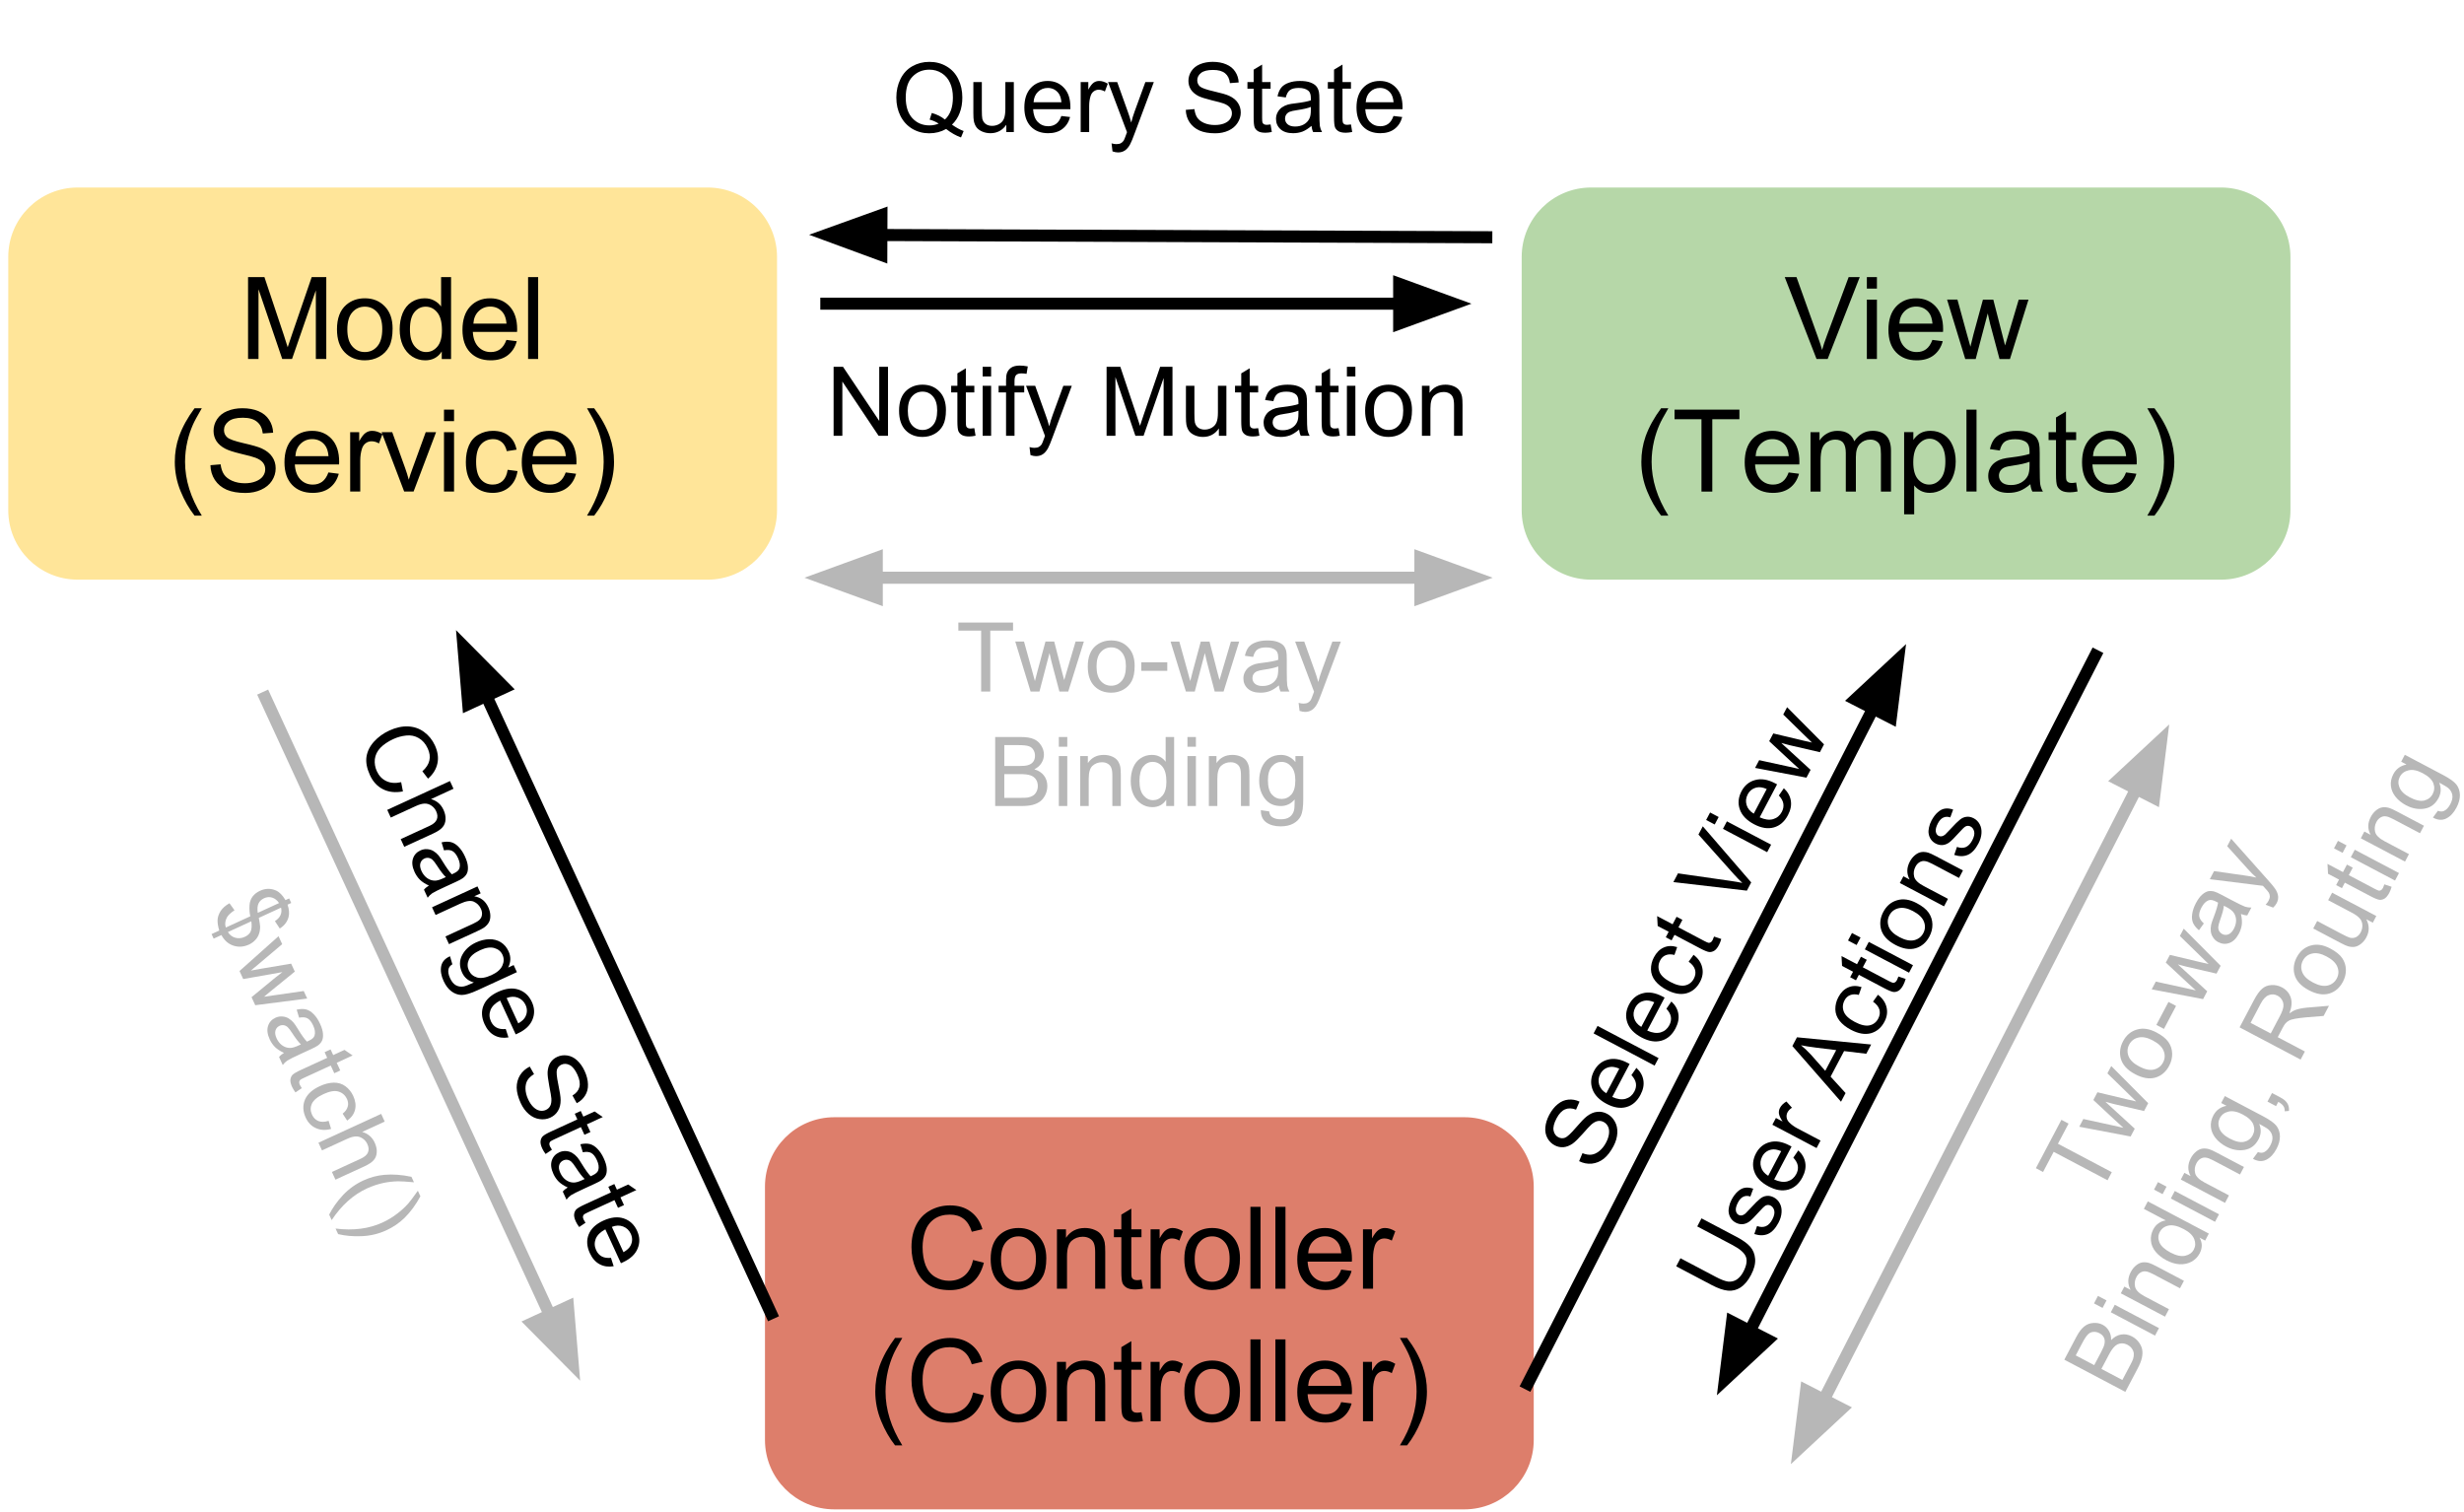 <?xml version="1.0" standalone="yes"?>

<svg version="1.1" viewBox="0.0 0.0 409.0 251.0" fill="none" stroke="none" stroke-linecap="square" stroke-miterlimit="10" xmlns="http://www.w3.org/2000/svg" xmlns:xlink="http://www.w3.org/1999/xlink"><clipPath id="p.0"><path d="m0 0l409.0 0l0 251.0l-409.0 0l0 -251.0z" clip-rule="nonzero"></path></clipPath><g clip-path="url(#p.0)"><path fill="#000000" fill-opacity="0.0" d="m0 0l409.806 0l0 251.717l-409.806 0z" fill-rule="nonzero"></path><path fill="#ffe599" d="m2.372 42.639l0 0c0 -5.807 4.708 -10.515 10.515 -10.515l104.577 0c2.789 0 5.463 1.108 7.435 3.08c1.972 1.972 3.08 4.646 3.08 7.435l0 42.057c0 5.807 -4.708 10.515 -10.515 10.515l-104.577 0c-5.807 0 -10.515 -4.708 -10.515 -10.515z" fill-rule="nonzero"></path><path stroke="#ffe599" stroke-width="2.0" stroke-linejoin="round" stroke-linecap="butt" d="m2.372 42.639l0 0c0 -5.807 4.708 -10.515 10.515 -10.515l104.577 0c2.789 0 5.463 1.108 7.435 3.08c1.972 1.972 3.08 4.646 3.08 7.435l0 42.057c0 5.807 -4.708 10.515 -10.515 10.515l-104.577 0c-5.807 0 -10.515 -4.708 -10.515 -10.515z" fill-rule="nonzero"></path><path fill="#000000" fill-opacity="0.0" d="m2.372 32.125l125.606 0l0 63.087l-125.606 0z" fill-rule="nonzero"></path><path fill="#000000" d="m41.175 59.588l0 -13.594l2.719 0l3.219 9.625q0.438 1.344 0.641 2.016q0.234 -0.75 0.734 -2.188l3.25 -9.453l2.422 0l0 13.594l-1.734 0l0 -11.391l-3.953 11.391l-1.625 0l-3.938 -11.578l0 11.578l-1.734 0zm14.76 -4.922q0 -2.734 1.531 -4.062q1.266 -1.094 3.094 -1.094q2.031 0 3.312 1.344q1.297 1.328 1.297 3.672q0 1.906 -0.578 3.0q-0.562 1.078 -1.656 1.688q-1.078 0.594 -2.375 0.594q-2.062 0 -3.344 -1.328q-1.281 -1.328 -1.281 -3.812zm1.719 0q0 1.891 0.828 2.828q0.828 0.938 2.078 0.938q1.25 0 2.062 -0.938q0.828 -0.953 0.828 -2.891q0 -1.828 -0.828 -2.766q-0.828 -0.938 -2.062 -0.938q-1.25 0 -2.078 0.938q-0.828 0.938 -0.828 2.828zm15.673 4.922l0 -1.25q-0.938 1.469 -2.75 1.469q-1.172 0 -2.172 -0.641q-0.984 -0.656 -1.531 -1.812q-0.531 -1.172 -0.531 -2.688q0 -1.469 0.484 -2.672q0.5 -1.203 1.469 -1.844q0.984 -0.641 2.203 -0.641q0.891 0 1.578 0.375q0.703 0.375 1.141 0.984l0 -4.875l1.656 0l0 13.594l-1.547 0zm-5.281 -4.922q0 1.891 0.797 2.828q0.812 0.938 1.891 0.938q1.094 0 1.859 -0.891q0.766 -0.891 0.766 -2.734q0 -2.016 -0.781 -2.953q-0.781 -0.953 -1.922 -0.953q-1.109 0 -1.859 0.906q-0.75 0.906 -0.75 2.859zm16.016 1.75l1.719 0.219q-0.406 1.5 -1.516 2.344q-1.094 0.828 -2.812 0.828q-2.156 0 -3.422 -1.328q-1.266 -1.328 -1.266 -3.734q0 -2.484 1.266 -3.859q1.281 -1.375 3.328 -1.375q1.984 0 3.234 1.344q1.25 1.344 1.25 3.797q0 0.141 -0.016 0.438l-7.344 0q0.094 1.625 0.922 2.484q0.828 0.859 2.062 0.859q0.906 0 1.547 -0.469q0.656 -0.484 1.047 -1.547zm-5.484 -2.703l5.5 0q-0.109 -1.234 -0.625 -1.859q-0.797 -0.969 -2.078 -0.969q-1.141 0 -1.938 0.781q-0.781 0.766 -0.859 2.047zm9.079 5.875l0 -13.594l1.672 0l0 13.594l-1.672 0z" fill-rule="nonzero"></path><path fill="#000000" d="m32.296 85.588q-1.375 -1.75 -2.328 -4.078q-0.953 -2.344 -0.953 -4.844q0 -2.219 0.703 -4.234q0.844 -2.344 2.578 -4.672l1.203 0q-1.125 1.922 -1.484 2.75q-0.562 1.281 -0.891 2.672q-0.406 1.734 -0.406 3.484q0 4.469 2.781 8.922l-1.203 0zm2.635 -8.375l1.688 -0.141q0.125 1.016 0.562 1.672q0.438 0.656 1.359 1.062q0.938 0.406 2.094 0.406q1.031 0 1.812 -0.312q0.797 -0.312 1.188 -0.844q0.391 -0.531 0.391 -1.156q0 -0.641 -0.375 -1.109q-0.375 -0.484 -1.234 -0.812q-0.547 -0.219 -2.422 -0.656q-1.875 -0.453 -2.625 -0.859q-0.969 -0.516 -1.453 -1.266q-0.469 -0.75 -0.469 -1.688q0 -1.031 0.578 -1.922q0.594 -0.906 1.703 -1.359q1.125 -0.469 2.5 -0.469q1.516 0 2.672 0.484q1.156 0.484 1.766 1.438q0.625 0.938 0.672 2.141l-1.719 0.125q-0.141 -1.281 -0.953 -1.938q-0.797 -0.672 -2.359 -0.672q-1.625 0 -2.375 0.609q-0.75 0.594 -0.75 1.438q0 0.734 0.531 1.203q0.516 0.469 2.703 0.969q2.203 0.5 3.016 0.875q1.188 0.547 1.75 1.391q0.578 0.828 0.578 1.922q0 1.094 -0.625 2.062q-0.625 0.953 -1.797 1.484q-1.156 0.531 -2.609 0.531q-1.844 0 -3.094 -0.531q-1.25 -0.547 -1.969 -1.625q-0.703 -1.078 -0.734 -2.453zm19.584 1.203l1.719 0.219q-0.406 1.5 -1.516 2.344q-1.094 0.828 -2.812 0.828q-2.156 0 -3.422 -1.328q-1.266 -1.328 -1.266 -3.734q0 -2.484 1.266 -3.859q1.281 -1.375 3.328 -1.375q1.984 0 3.234 1.344q1.25 1.344 1.25 3.797q0 0.141 -0.016 0.438l-7.344 0q0.094 1.625 0.922 2.484q0.828 0.859 2.062 0.859q0.906 0 1.547 -0.469q0.656 -0.484 1.047 -1.547zm-5.484 -2.703l5.5 0q-0.109 -1.234 -0.625 -1.859q-0.797 -0.969 -2.078 -0.969q-1.141 0 -1.938 0.781q-0.781 0.766 -0.859 2.047zm9.094 5.875l0 -9.859l1.5 0l0 1.5q0.578 -1.047 1.062 -1.375q0.484 -0.344 1.078 -0.344q0.844 0 1.719 0.547l-0.578 1.547q-0.609 -0.359 -1.234 -0.359q-0.547 0 -0.984 0.328q-0.422 0.328 -0.609 0.906q-0.281 0.891 -0.281 1.953l0 5.156l-1.672 0zm8.963 0l-3.75 -9.859l1.766 0l2.125 5.906q0.344 0.953 0.625 1.984q0.219 -0.781 0.625 -1.875l2.188 -6.016l1.719 0l-3.734 9.859l-1.562 0zm6.609 -11.688l0 -1.906l1.672 0l0 1.906l-1.672 0zm0 11.688l0 -9.859l1.672 0l0 9.859l-1.672 0zm10.567 -3.609l1.641 0.219q-0.266 1.688 -1.375 2.656q-1.109 0.953 -2.734 0.953q-2.016 0 -3.25 -1.312q-1.219 -1.328 -1.219 -3.797q0 -1.594 0.516 -2.781q0.531 -1.203 1.609 -1.797q1.094 -0.609 2.359 -0.609q1.609 0 2.625 0.812q1.016 0.812 1.312 2.312l-1.625 0.25q-0.234 -1.0 -0.828 -1.5q-0.594 -0.5 -1.422 -0.5q-1.266 0 -2.062 0.906q-0.781 0.906 -0.781 2.859q0 1.984 0.766 2.891q0.766 0.891 1.984 0.891q0.984 0 1.641 -0.594q0.656 -0.609 0.844 -1.859zm9.641 0.438l1.719 0.219q-0.406 1.5 -1.516 2.344q-1.094 0.828 -2.812 0.828q-2.156 0 -3.422 -1.328q-1.266 -1.328 -1.266 -3.734q0 -2.484 1.266 -3.859q1.281 -1.375 3.328 -1.375q1.984 0 3.234 1.344q1.25 1.344 1.25 3.797q0 0.141 -0.016 0.438l-7.344 0q0.094 1.625 0.922 2.484q0.828 0.859 2.062 0.859q0.906 0 1.547 -0.469q0.656 -0.484 1.047 -1.547zm-5.484 -2.703l5.5 0q-0.109 -1.234 -0.625 -1.859q-0.797 -0.969 -2.078 -0.969q-1.141 0 -1.938 0.781q-0.781 0.766 -0.859 2.047zm10.204 9.875l-1.188 0q2.766 -4.453 2.766 -8.922q0 -1.734 -0.391 -3.453q-0.328 -1.391 -0.891 -2.672q-0.359 -0.844 -1.484 -2.781l1.188 0q1.75 2.328 2.578 4.672q0.719 2.016 0.719 4.234q0 2.5 -0.969 4.844q-0.953 2.328 -2.328 4.078z" fill-rule="nonzero"></path><path fill="#b6d7a8" d="m253.585 42.639l0 0c0 -5.807 4.708 -10.515 10.515 -10.515l104.577 0c2.789 0 5.463 1.108 7.435 3.08c1.972 1.972 3.08 4.646 3.08 7.435l0 42.057c0 5.807 -4.708 10.515 -10.515 10.515l-104.577 0c-5.807 0 -10.515 -4.708 -10.515 -10.515z" fill-rule="nonzero"></path><path stroke="#b6d7a8" stroke-width="2.0" stroke-linejoin="round" stroke-linecap="butt" d="m253.585 42.639l0 0c0 -5.807 4.708 -10.515 10.515 -10.515l104.577 0c2.789 0 5.463 1.108 7.435 3.08c1.972 1.972 3.08 4.646 3.08 7.435l0 42.057c0 5.807 -4.708 10.515 -10.515 10.515l-104.577 0c-5.807 0 -10.515 -4.708 -10.515 -10.515z" fill-rule="nonzero"></path><path fill="#000000" fill-opacity="0.0" d="m253.585 32.125l125.606 0l0 63.087l-125.606 0z" fill-rule="nonzero"></path><path fill="#000000" d="m301.529 59.588l-5.281 -13.594l1.953 0l3.531 9.875q0.438 1.188 0.719 2.219q0.312 -1.109 0.734 -2.219l3.672 -9.875l1.844 0l-5.328 13.594l-1.844 0zm8.35 -11.688l0 -1.906l1.672 0l0 1.906l-1.672 0zm0 11.688l0 -9.859l1.672 0l0 9.859l-1.672 0zm10.879 -3.172l1.719 0.219q-0.406 1.5 -1.516 2.344q-1.094 0.828 -2.812 0.828q-2.156 0 -3.422 -1.328q-1.266 -1.328 -1.266 -3.734q0 -2.484 1.266 -3.859q1.281 -1.375 3.328 -1.375q1.984 0 3.234 1.344q1.25 1.344 1.25 3.797q0 0.141 -0.016 0.438l-7.344 0q0.094 1.625 0.922 2.484q0.828 0.859 2.062 0.859q0.906 0 1.547 -0.469q0.656 -0.484 1.047 -1.547zm-5.484 -2.703l5.5 0q-0.109 -1.234 -0.625 -1.859q-0.797 -0.969 -2.078 -0.969q-1.141 0 -1.938 0.781q-0.781 0.766 -0.859 2.047zm10.938 5.875l-3.016 -9.859l1.719 0l1.562 5.688l0.594 2.125q0.031 -0.156 0.5 -2.031l1.578 -5.781l1.719 0l1.469 5.719l0.484 1.891l0.578 -1.906l1.688 -5.703l1.625 0l-3.078 9.859l-1.734 0l-1.578 -5.906l-0.375 -1.672l-2.0 7.578l-1.734 0z" fill-rule="nonzero"></path><path fill="#000000" d="m275.729 85.588q-1.375 -1.75 -2.328 -4.078q-0.953 -2.344 -0.953 -4.844q0 -2.219 0.703 -4.234q0.844 -2.344 2.578 -4.672l1.203 0q-1.125 1.922 -1.484 2.75q-0.562 1.281 -0.891 2.672q-0.406 1.734 -0.406 3.484q0 4.469 2.781 8.922l-1.203 0zm6.697 -4.0l0 -12.0l-4.469 0l0 -1.594l10.766 0l0 1.594l-4.5 0l0 12.0l-1.797 0zm14.474 -3.172l1.719 0.219q-0.406 1.5 -1.516 2.344q-1.094 0.828 -2.812 0.828q-2.156 0 -3.422 -1.328q-1.266 -1.328 -1.266 -3.734q0 -2.484 1.266 -3.859q1.281 -1.375 3.328 -1.375q1.984 0 3.234 1.344q1.25 1.344 1.25 3.797q0 0.141 -0.016 0.438l-7.344 0q0.094 1.625 0.922 2.484q0.828 0.859 2.062 0.859q0.906 0 1.547 -0.469q0.656 -0.484 1.047 -1.547zm-5.484 -2.703l5.5 0q-0.109 -1.234 -0.625 -1.859q-0.797 -0.969 -2.078 -0.969q-1.141 0 -1.938 0.781q-0.781 0.766 -0.859 2.047zm9.11 5.875l0 -9.859l1.5 0l0 1.391q0.453 -0.719 1.219 -1.156q0.781 -0.453 1.766 -0.453q1.094 0 1.797 0.453q0.703 0.453 0.984 1.281q1.172 -1.734 3.047 -1.734q1.469 0 2.25 0.812q0.797 0.812 0.797 2.5l0 6.766l-1.672 0l0 -6.203q0 -1.0 -0.156 -1.438q-0.156 -0.453 -0.594 -0.719q-0.422 -0.266 -1.0 -0.266q-1.031 0 -1.719 0.688q-0.688 0.688 -0.688 2.219l0 5.719l-1.672 0l0 -6.406q0 -1.109 -0.406 -1.656q-0.406 -0.562 -1.344 -0.562q-0.703 0 -1.312 0.375q-0.594 0.359 -0.859 1.078q-0.266 0.719 -0.266 2.062l0 5.109l-1.672 0zm15.541 3.781l0 -13.641l1.531 0l0 1.281q0.531 -0.75 1.203 -1.125q0.688 -0.375 1.641 -0.375q1.266 0 2.234 0.656q0.969 0.641 1.453 1.828q0.5 1.188 0.5 2.594q0 1.516 -0.547 2.734q-0.547 1.203 -1.578 1.844q-1.031 0.641 -2.172 0.641q-0.844 0 -1.516 -0.344q-0.656 -0.359 -1.078 -0.891l0 4.797l-1.672 0zm1.516 -8.656q0 1.906 0.766 2.812q0.781 0.906 1.875 0.906q1.109 0 1.891 -0.938q0.797 -0.938 0.797 -2.922q0 -1.875 -0.781 -2.812q-0.766 -0.938 -1.844 -0.938q-1.062 0 -1.891 1.0q-0.812 1.0 -0.812 2.891zm8.829 4.875l0 -13.594l1.672 0l0 13.594l-1.672 0zm10.614 -1.219q-0.938 0.797 -1.797 1.125q-0.859 0.312 -1.844 0.312q-1.609 0 -2.484 -0.781q-0.875 -0.797 -0.875 -2.031q0 -0.734 0.328 -1.328q0.328 -0.594 0.859 -0.953q0.531 -0.359 1.203 -0.547q0.5 -0.141 1.484 -0.25q2.031 -0.25 2.984 -0.578q0 -0.344 0 -0.438q0 -1.016 -0.469 -1.438q-0.641 -0.562 -1.906 -0.562q-1.172 0 -1.734 0.406q-0.562 0.406 -0.828 1.469l-1.641 -0.234q0.234 -1.047 0.734 -1.688q0.516 -0.641 1.469 -0.984q0.969 -0.359 2.25 -0.359q1.266 0 2.047 0.297q0.781 0.297 1.156 0.75q0.375 0.453 0.516 1.141q0.094 0.422 0.094 1.531l0 2.234q0 2.328 0.094 2.953q0.109 0.609 0.438 1.172l-1.75 0q-0.266 -0.516 -0.328 -1.219zm-0.141 -3.719q-0.906 0.359 -2.734 0.625q-1.031 0.141 -1.453 0.328q-0.422 0.188 -0.656 0.547q-0.234 0.359 -0.234 0.797q0 0.672 0.5 1.125q0.516 0.438 1.484 0.438q0.969 0 1.719 -0.422q0.75 -0.438 1.109 -1.156q0.266 -0.578 0.266 -1.672l0 -0.609zm7.735 3.438l0.234 1.484q-0.703 0.141 -1.266 0.141q-0.906 0 -1.406 -0.281q-0.5 -0.297 -0.703 -0.75q-0.203 -0.469 -0.203 -1.984l0 -5.656l-1.234 0l0 -1.312l1.234 0l0 -2.438l1.656 -1.0l0 3.438l1.688 0l0 1.312l-1.688 0l0 5.75q0 0.719 0.078 0.922q0.094 0.203 0.297 0.328q0.203 0.125 0.578 0.125q0.266 0 0.734 -0.078zm8.277 -1.672l1.719 0.219q-0.406 1.5 -1.516 2.344q-1.094 0.828 -2.812 0.828q-2.156 0 -3.422 -1.328q-1.266 -1.328 -1.266 -3.734q0 -2.484 1.266 -3.859q1.281 -1.375 3.328 -1.375q1.984 0 3.234 1.344q1.25 1.344 1.25 3.797q0 0.141 -0.016 0.438l-7.344 0q0.094 1.625 0.922 2.484q0.828 0.859 2.062 0.859q0.906 0 1.547 -0.469q0.656 -0.484 1.047 -1.547zm-5.484 -2.703l5.5 0q-0.109 -1.234 -0.625 -1.859q-0.797 -0.969 -2.078 -0.969q-1.141 0 -1.938 0.781q-0.781 0.766 -0.859 2.047zm10.204 9.875l-1.188 0q2.766 -4.453 2.766 -8.922q0 -1.734 -0.391 -3.453q-0.328 -1.391 -0.891 -2.672q-0.359 -0.844 -1.484 -2.781l1.188 0q1.75 2.328 2.578 4.672q0.719 2.016 0.719 4.234q0 2.5 -0.969 4.844q-0.953 2.328 -2.328 4.078z" fill-rule="nonzero"></path><path fill="#dd7e6b" d="m127.978 196.952l0 0c0 -5.807 4.708 -10.515 10.515 -10.515l104.577 0c2.789 0 5.463 1.108 7.435 3.08c1.972 1.972 3.08 4.646 3.08 7.435l0 42.057c0 5.807 -4.708 10.515 -10.515 10.515l-104.577 0c-5.807 0 -10.515 -4.708 -10.515 -10.515z" fill-rule="nonzero"></path><path stroke="#dd7e6b" stroke-width="2.0" stroke-linejoin="round" stroke-linecap="butt" d="m127.978 196.952l0 0c0 -5.807 4.708 -10.515 10.515 -10.515l104.577 0c2.789 0 5.463 1.108 7.435 3.08c1.972 1.972 3.08 4.646 3.08 7.435l0 42.057c0 5.807 -4.708 10.515 -10.515 10.515l-104.577 0c-5.807 0 -10.515 -4.708 -10.515 -10.515z" fill-rule="nonzero"></path><path fill="#000000" fill-opacity="0.0" d="m127.978 186.437l125.606 0l0 63.087l-125.606 0z" fill-rule="nonzero"></path><path fill="#000000" d="m161.516 209.135l1.797 0.453q-0.562 2.219 -2.031 3.391q-1.469 1.156 -3.594 1.156q-2.203 0 -3.578 -0.891q-1.375 -0.906 -2.094 -2.594q-0.719 -1.703 -0.719 -3.656q0 -2.125 0.797 -3.703q0.812 -1.578 2.312 -2.391q1.5 -0.828 3.297 -0.828q2.047 0 3.438 1.047q1.391 1.031 1.938 2.906l-1.766 0.422q-0.469 -1.484 -1.375 -2.156q-0.906 -0.688 -2.266 -0.688q-1.562 0 -2.625 0.75q-1.047 0.75 -1.484 2.031q-0.422 1.266 -0.422 2.609q0 1.734 0.5 3.031q0.516 1.281 1.578 1.922q1.078 0.641 2.312 0.641q1.516 0 2.562 -0.859q1.047 -0.875 1.422 -2.594zm2.926 -0.156q0 -2.734 1.531 -4.062q1.266 -1.094 3.094 -1.094q2.031 0 3.312 1.344q1.297 1.328 1.297 3.672q0 1.906 -0.578 3.0q-0.562 1.078 -1.656 1.688q-1.078 0.594 -2.375 0.594q-2.062 0 -3.344 -1.328q-1.281 -1.328 -1.281 -3.812zm1.719 0q0 1.891 0.828 2.828q0.828 0.938 2.078 0.938q1.25 0 2.062 -0.938q0.828 -0.953 0.828 -2.891q0 -1.828 -0.828 -2.766q-0.828 -0.938 -2.062 -0.938q-1.25 0 -2.078 0.938q-0.828 0.938 -0.828 2.828zm9.282 4.922l0 -9.859l1.5 0l0 1.406q1.094 -1.625 3.141 -1.625q0.891 0 1.641 0.328q0.75 0.312 1.109 0.844q0.375 0.516 0.531 1.219q0.094 0.469 0.094 1.625l0 6.062l-1.672 0l0 -6.0q0 -1.016 -0.203 -1.516q-0.188 -0.516 -0.688 -0.812q-0.5 -0.297 -1.172 -0.297q-1.062 0 -1.844 0.672q-0.766 0.672 -0.766 2.578l0 5.375l-1.672 0zm14.032 -1.5l0.234 1.484q-0.703 0.141 -1.266 0.141q-0.906 0 -1.406 -0.281q-0.5 -0.297 -0.703 -0.75q-0.203 -0.469 -0.203 -1.984l0 -5.656l-1.234 0l0 -1.312l1.234 0l0 -2.438l1.656 -1.0l0 3.438l1.688 0l0 1.312l-1.688 0l0 5.75q0 0.719 0.078 0.922q0.094 0.203 0.297 0.328q0.203 0.125 0.578 0.125q0.266 0 0.734 -0.078zm1.511 1.5l0 -9.859l1.5 0l0 1.5q0.578 -1.047 1.062 -1.375q0.484 -0.344 1.078 -0.344q0.844 0 1.719 0.547l-0.578 1.547q-0.609 -0.359 -1.234 -0.359q-0.547 0 -0.984 0.328q-0.422 0.328 -0.609 0.906q-0.281 0.891 -0.281 1.953l0 5.156l-1.672 0zm5.603 -4.922q0 -2.734 1.531 -4.062q1.266 -1.094 3.094 -1.094q2.031 0 3.312 1.344q1.297 1.328 1.297 3.672q0 1.906 -0.578 3.0q-0.562 1.078 -1.656 1.688q-1.078 0.594 -2.375 0.594q-2.062 0 -3.344 -1.328q-1.281 -1.328 -1.281 -3.812zm1.719 0q0 1.891 0.828 2.828q0.828 0.938 2.078 0.938q1.25 0 2.062 -0.938q0.828 -0.953 0.828 -2.891q0 -1.828 -0.828 -2.766q-0.828 -0.938 -2.062 -0.938q-1.25 0 -2.078 0.938q-0.828 0.938 -0.828 2.828zm9.251 4.922l0 -13.594l1.672 0l0 13.594l-1.672 0zm4.145 0l0 -13.594l1.672 0l0 13.594l-1.672 0zm10.926 -3.172l1.719 0.219q-0.406 1.5 -1.516 2.344q-1.094 0.828 -2.812 0.828q-2.156 0 -3.422 -1.328q-1.266 -1.328 -1.266 -3.734q0 -2.484 1.266 -3.859q1.281 -1.375 3.328 -1.375q1.984 0 3.234 1.344q1.25 1.344 1.25 3.797q0 0.141 -0.016 0.438l-7.344 0q0.094 1.625 0.922 2.484q0.828 0.859 2.062 0.859q0.906 0 1.547 -0.469q0.656 -0.484 1.047 -1.547zm-5.484 -2.703l5.5 0q-0.109 -1.234 -0.625 -1.859q-0.797 -0.969 -2.078 -0.969q-1.141 0 -1.938 0.781q-0.781 0.766 -0.859 2.047zm9.094 5.875l0 -9.859l1.5 0l0 1.5q0.578 -1.047 1.062 -1.375q0.484 -0.344 1.078 -0.344q0.844 0 1.719 0.547l-0.578 1.547q-0.609 -0.359 -1.234 -0.359q-0.547 0 -0.984 0.328q-0.422 0.328 -0.609 0.906q-0.281 0.891 -0.281 1.953l0 5.156l-1.672 0z" fill-rule="nonzero"></path><path fill="#000000" d="m148.569 239.9q-1.375 -1.75 -2.328 -4.078q-0.953 -2.344 -0.953 -4.844q0 -2.219 0.703 -4.234q0.844 -2.344 2.578 -4.672l1.203 0q-1.125 1.922 -1.484 2.75q-0.562 1.281 -0.891 2.672q-0.406 1.734 -0.406 3.484q0 4.469 2.781 8.922l-1.203 0zm12.947 -8.766l1.797 0.453q-0.562 2.219 -2.031 3.391q-1.469 1.156 -3.594 1.156q-2.203 0 -3.578 -0.891q-1.375 -0.906 -2.094 -2.594q-0.719 -1.703 -0.719 -3.656q0 -2.125 0.797 -3.703q0.812 -1.578 2.312 -2.391q1.5 -0.828 3.297 -0.828q2.047 0 3.438 1.047q1.391 1.031 1.938 2.906l-1.766 0.422q-0.469 -1.484 -1.375 -2.156q-0.906 -0.688 -2.266 -0.688q-1.562 0 -2.625 0.75q-1.047 0.75 -1.484 2.031q-0.422 1.266 -0.422 2.609q0 1.734 0.5 3.031q0.516 1.281 1.578 1.922q1.078 0.641 2.312 0.641q1.516 0 2.562 -0.859q1.047 -0.875 1.422 -2.594zm2.926 -0.156q0 -2.734 1.531 -4.062q1.266 -1.094 3.094 -1.094q2.031 0 3.312 1.344q1.297 1.328 1.297 3.672q0 1.906 -0.578 3.0q-0.562 1.078 -1.656 1.688q-1.078 0.594 -2.375 0.594q-2.062 0 -3.344 -1.328q-1.281 -1.328 -1.281 -3.812zm1.719 0q0 1.891 0.828 2.828q0.828 0.938 2.078 0.938q1.25 0 2.062 -0.938q0.828 -0.953 0.828 -2.891q0 -1.828 -0.828 -2.766q-0.828 -0.938 -2.062 -0.938q-1.25 0 -2.078 0.938q-0.828 0.938 -0.828 2.828zm9.282 4.922l0 -9.859l1.5 0l0 1.406q1.094 -1.625 3.141 -1.625q0.891 0 1.641 0.328q0.75 0.312 1.109 0.844q0.375 0.516 0.531 1.219q0.094 0.469 0.094 1.625l0 6.062l-1.672 0l0 -6.0q0 -1.016 -0.203 -1.516q-0.188 -0.516 -0.688 -0.812q-0.5 -0.297 -1.172 -0.297q-1.062 0 -1.844 0.672q-0.766 0.672 -0.766 2.578l0 5.375l-1.672 0zm14.032 -1.5l0.234 1.484q-0.703 0.141 -1.266 0.141q-0.906 0 -1.406 -0.281q-0.5 -0.297 -0.703 -0.75q-0.203 -0.469 -0.203 -1.984l0 -5.656l-1.234 0l0 -1.312l1.234 0l0 -2.438l1.656 -1.0l0 3.438l1.688 0l0 1.312l-1.688 0l0 5.75q0 0.719 0.078 0.922q0.094 0.203 0.297 0.328q0.203 0.125 0.578 0.125q0.266 0 0.734 -0.078zm1.511 1.5l0 -9.859l1.5 0l0 1.5q0.578 -1.047 1.062 -1.375q0.484 -0.344 1.078 -0.344q0.844 0 1.719 0.547l-0.578 1.547q-0.609 -0.359 -1.234 -0.359q-0.547 0 -0.984 0.328q-0.422 0.328 -0.609 0.906q-0.281 0.891 -0.281 1.953l0 5.156l-1.672 0zm5.603 -4.922q0 -2.734 1.531 -4.062q1.266 -1.094 3.094 -1.094q2.031 0 3.312 1.344q1.297 1.328 1.297 3.672q0 1.906 -0.578 3.0q-0.562 1.078 -1.656 1.688q-1.078 0.594 -2.375 0.594q-2.062 0 -3.344 -1.328q-1.281 -1.328 -1.281 -3.812zm1.719 0q0 1.891 0.828 2.828q0.828 0.938 2.078 0.938q1.25 0 2.062 -0.938q0.828 -0.953 0.828 -2.891q0 -1.828 -0.828 -2.766q-0.828 -0.938 -2.062 -0.938q-1.25 0 -2.078 0.938q-0.828 0.938 -0.828 2.828zm9.251 4.922l0 -13.594l1.672 0l0 13.594l-1.672 0zm4.145 0l0 -13.594l1.672 0l0 13.594l-1.672 0zm10.926 -3.172l1.719 0.219q-0.406 1.5 -1.516 2.344q-1.094 0.828 -2.812 0.828q-2.156 0 -3.422 -1.328q-1.266 -1.328 -1.266 -3.734q0 -2.484 1.266 -3.859q1.281 -1.375 3.328 -1.375q1.984 0 3.234 1.344q1.25 1.344 1.25 3.797q0 0.141 -0.016 0.438l-7.344 0q0.094 1.625 0.922 2.484q0.828 0.859 2.062 0.859q0.906 0 1.547 -0.469q0.656 -0.484 1.047 -1.547zm-5.484 -2.703l5.5 0q-0.109 -1.234 -0.625 -1.859q-0.797 -0.969 -2.078 -0.969q-1.141 0 -1.938 0.781q-0.781 0.766 -0.859 2.047zm9.094 5.875l0 -9.859l1.5 0l0 1.5q0.578 -1.047 1.062 -1.375q0.484 -0.344 1.078 -0.344q0.844 0 1.719 0.547l-0.578 1.547q-0.609 -0.359 -1.234 -0.359q-0.547 0 -0.984 0.328q-0.422 0.328 -0.609 0.906q-0.281 0.891 -0.281 1.953l0 5.156l-1.672 0zm7.322 4.0l-1.188 0q2.766 -4.453 2.766 -8.922q0 -1.734 -0.391 -3.453q-0.328 -1.391 -0.891 -2.672q-0.359 -0.844 -1.484 -2.781l1.188 0q1.75 2.328 2.578 4.672q0.719 2.016 0.719 4.234q0 2.5 -0.969 4.844q-0.953 2.328 -2.328 4.078z" fill-rule="nonzero"></path><path fill="#000000" fill-opacity="0.0" d="m246.711 39.374l-112.409 -0.409" fill-rule="nonzero"></path><path stroke="#000000" stroke-width="2.0" stroke-linejoin="round" stroke-linecap="butt" d="m246.711 39.374l-100.41 -0.366" fill-rule="evenodd"></path><path fill="#000000" stroke="#000000" stroke-width="2.0" stroke-linecap="butt" d="m146.313 35.705l-9.088 3.27l9.064 3.337z" fill-rule="evenodd"></path><path fill="#000000" fill-opacity="0.0" d="m137.162 50.408l107.087 0" fill-rule="nonzero"></path><path stroke="#000000" stroke-width="2.0" stroke-linejoin="round" stroke-linecap="butt" d="m137.162 50.408l95.087 0" fill-rule="evenodd"></path><path fill="#000000" stroke="#000000" stroke-width="2.0" stroke-linecap="butt" d="m232.249 53.712l9.076 -3.303l-9.076 -3.303z" fill-rule="evenodd"></path><path fill="#000000" fill-opacity="0.0" d="m121.947 0l137.669 0l0 32.126l-137.669 0z" fill-rule="nonzero"></path><path fill="#000000" d="m158.016 20.689q1.047 0.734 1.938 1.062l-0.438 1.062q-1.234 -0.438 -2.469 -1.406q-1.266 0.719 -2.812 0.719q-1.547 0 -2.812 -0.75q-1.266 -0.766 -1.953 -2.125q-0.688 -1.359 -0.688 -3.062q0 -1.688 0.688 -3.078q0.688 -1.391 1.953 -2.109q1.281 -0.734 2.844 -0.734q1.594 0 2.859 0.75q1.281 0.75 1.938 2.109q0.672 1.359 0.672 3.062q0 1.406 -0.438 2.547q-0.422 1.125 -1.281 1.953zm-3.344 -1.938q1.312 0.375 2.172 1.094q1.328 -1.219 1.328 -3.656q0 -1.391 -0.469 -2.422q-0.469 -1.047 -1.391 -1.625q-0.906 -0.578 -2.031 -0.578q-1.703 0 -2.828 1.172q-1.109 1.156 -1.109 3.453q0 2.234 1.109 3.438q1.109 1.188 2.828 1.188q0.812 0 1.531 -0.297q-0.719 -0.469 -1.5 -0.656l0.359 -1.109zm12.367 3.172l0 -1.219q-0.969 1.406 -2.641 1.406q-0.734 0 -1.375 -0.281q-0.625 -0.281 -0.938 -0.703q-0.312 -0.438 -0.438 -1.047q-0.078 -0.422 -0.078 -1.312l0 -5.141l1.406 0l0 4.594q0 1.109 0.078 1.484q0.141 0.562 0.562 0.875q0.438 0.312 1.062 0.312q0.641 0 1.188 -0.312q0.562 -0.328 0.781 -0.891q0.234 -0.562 0.234 -1.625l0 -4.438l1.406 0l0 8.297l-1.25 0zm9.133 -2.672l1.453 0.172q-0.344 1.281 -1.281 1.984q-0.922 0.703 -2.359 0.703q-1.828 0 -2.891 -1.125q-1.062 -1.125 -1.062 -3.141q0 -2.094 1.078 -3.25q1.078 -1.156 2.797 -1.156q1.656 0 2.703 1.141q1.062 1.125 1.062 3.172q0 0.125 0 0.375l-6.188 0q0.078 1.375 0.766 2.109q0.703 0.719 1.734 0.719q0.781 0 1.328 -0.406q0.547 -0.406 0.859 -1.297zm-4.609 -2.281l4.625 0q-0.094 -1.047 -0.531 -1.562q-0.672 -0.812 -1.734 -0.812q-0.969 0 -1.641 0.656q-0.656 0.641 -0.719 1.719zm7.82 4.953l0 -8.297l1.266 0l0 1.25q0.484 -0.875 0.891 -1.156q0.406 -0.281 0.906 -0.281q0.703 0 1.438 0.453l-0.484 1.297q-0.516 -0.297 -1.031 -0.297q-0.453 0 -0.828 0.281q-0.359 0.266 -0.516 0.766q-0.234 0.75 -0.234 1.641l0 4.344l-1.406 0zm5.281 3.203l-0.156 -1.328q0.453 0.125 0.797 0.125q0.469 0 0.75 -0.156q0.281 -0.156 0.469 -0.438q0.125 -0.203 0.422 -1.047q0.047 -0.109 0.125 -0.344l-3.141 -8.312l1.516 0l1.719 4.797q0.344 0.922 0.609 1.922q0.234 -0.969 0.578 -1.891l1.766 -4.828l1.406 0l-3.156 8.438q-0.5 1.375 -0.781 1.891q-0.375 0.688 -0.859 1.016q-0.484 0.328 -1.156 0.328q-0.406 0 -0.906 -0.172zm12.164 -6.891l1.438 -0.125q0.094 0.859 0.469 1.422q0.375 0.547 1.156 0.891q0.781 0.328 1.75 0.328q0.875 0 1.531 -0.25q0.672 -0.266 0.984 -0.703q0.328 -0.453 0.328 -0.984q0 -0.547 -0.312 -0.938q-0.312 -0.406 -1.031 -0.688q-0.453 -0.172 -2.031 -0.547q-1.578 -0.391 -2.219 -0.719q-0.812 -0.438 -1.219 -1.062q-0.406 -0.641 -0.406 -1.438q0 -0.859 0.484 -1.609q0.5 -0.766 1.438 -1.156q0.953 -0.391 2.109 -0.391q1.281 0 2.25 0.422q0.969 0.406 1.484 1.203q0.531 0.797 0.578 1.797l-1.453 0.109q-0.125 -1.078 -0.797 -1.625q-0.672 -0.562 -2.0 -0.562q-1.375 0 -2.0 0.5q-0.625 0.5 -0.625 1.219q0 0.609 0.438 1.016q0.438 0.391 2.281 0.812q1.859 0.422 2.547 0.734q1.0 0.453 1.469 1.172q0.484 0.703 0.484 1.625q0 0.906 -0.531 1.719q-0.516 0.812 -1.5 1.266q-0.984 0.453 -2.203 0.453q-1.562 0 -2.609 -0.453q-1.047 -0.469 -1.656 -1.375q-0.594 -0.906 -0.625 -2.062zm14.078 2.422l0.203 1.25q-0.594 0.125 -1.062 0.125q-0.766 0 -1.188 -0.234q-0.422 -0.25 -0.594 -0.641q-0.172 -0.406 -0.172 -1.672l0 -4.766l-1.031 0l0 -1.094l1.031 0l0 -2.062l1.406 -0.844l0 2.906l1.406 0l0 1.094l-1.406 0l0 4.844q0 0.609 0.062 0.781q0.078 0.172 0.25 0.281q0.172 0.094 0.484 0.094q0.234 0 0.609 -0.062zm6.789 0.234q-0.781 0.672 -1.5 0.953q-0.719 0.266 -1.547 0.266q-1.375 0 -2.109 -0.672q-0.734 -0.672 -0.734 -1.703q0 -0.609 0.281 -1.109q0.281 -0.516 0.719 -0.812q0.453 -0.312 1.016 -0.469q0.422 -0.109 1.25 -0.203q1.703 -0.203 2.516 -0.484q0 -0.297 0 -0.375q0 -0.859 -0.391 -1.203q-0.547 -0.484 -1.609 -0.484q-0.984 0 -1.469 0.359q-0.469 0.344 -0.688 1.219l-1.375 -0.188q0.188 -0.875 0.609 -1.422q0.438 -0.547 1.25 -0.828q0.812 -0.297 1.875 -0.297q1.062 0 1.719 0.25q0.672 0.25 0.984 0.625q0.312 0.375 0.438 0.953q0.078 0.359 0.078 1.297l0 1.875q0 1.969 0.078 2.484q0.094 0.516 0.359 1.0l-1.469 0q-0.219 -0.438 -0.281 -1.031zm-0.109 -3.141q-0.766 0.312 -2.297 0.531q-0.875 0.125 -1.234 0.281q-0.359 0.156 -0.562 0.469q-0.188 0.297 -0.188 0.656q0 0.562 0.422 0.938q0.438 0.375 1.25 0.375q0.812 0 1.438 -0.344q0.641 -0.359 0.938 -0.984q0.234 -0.469 0.234 -1.406l0 -0.516zm6.664 2.906l0.203 1.25q-0.594 0.125 -1.062 0.125q-0.766 0 -1.188 -0.234q-0.422 -0.25 -0.594 -0.641q-0.172 -0.406 -0.172 -1.672l0 -4.766l-1.031 0l0 -1.094l1.031 0l0 -2.062l1.406 -0.844l0 2.906l1.406 0l0 1.094l-1.406 0l0 4.844q0 0.609 0.062 0.781q0.078 0.172 0.25 0.281q0.172 0.094 0.484 0.094q0.234 0 0.609 -0.062zm7.055 -1.406l1.453 0.172q-0.344 1.281 -1.281 1.984q-0.922 0.703 -2.359 0.703q-1.828 0 -2.891 -1.125q-1.062 -1.125 -1.062 -3.141q0 -2.094 1.078 -3.25q1.078 -1.156 2.797 -1.156q1.656 0 2.703 1.141q1.062 1.125 1.062 3.172q0 0.125 0 0.375l-6.188 0q0.078 1.375 0.766 2.109q0.703 0.719 1.734 0.719q0.781 0 1.328 -0.406q0.547 -0.406 0.859 -1.297zm-4.609 -2.281l4.625 0q-0.094 -1.047 -0.531 -1.562q-0.672 -0.812 -1.734 -0.812q-0.969 0 -1.641 0.656q-0.656 0.641 -0.719 1.719z" fill-rule="nonzero"></path><path fill="#000000" fill-opacity="0.0" d="m121.671 50.409l137.669 0l0 32.126l-137.669 0z" fill-rule="nonzero"></path><path fill="#000000" d="m138.369 72.332l0 -11.453l1.562 0l6.016 8.984l0 -8.984l1.453 0l0 11.453l-1.562 0l-6.016 -9.0l0 9.0l-1.453 0zm10.867 -4.156q0 -2.297 1.281 -3.406q1.078 -0.922 2.609 -0.922q1.719 0 2.797 1.125q1.094 1.109 1.094 3.094q0 1.594 -0.484 2.516q-0.484 0.922 -1.406 1.438q-0.906 0.5 -2.0 0.5q-1.734 0 -2.812 -1.109q-1.078 -1.125 -1.078 -3.234zm1.453 0q0 1.594 0.688 2.391q0.703 0.797 1.75 0.797q1.047 0 1.734 -0.797q0.703 -0.797 0.703 -2.438q0 -1.531 -0.703 -2.328q-0.688 -0.797 -1.734 -0.797q-1.047 0 -1.75 0.797q-0.688 0.781 -0.688 2.375zm11.039 2.891l0.203 1.25q-0.594 0.125 -1.062 0.125q-0.766 0 -1.188 -0.234q-0.422 -0.25 -0.594 -0.641q-0.172 -0.406 -0.172 -1.672l0 -4.766l-1.031 0l0 -1.094l1.031 0l0 -2.062l1.406 -0.844l0 2.906l1.406 0l0 1.094l-1.406 0l0 4.844q0 0.609 0.062 0.781q0.078 0.172 0.25 0.281q0.172 0.094 0.484 0.094q0.234 0 0.609 -0.062zm1.383 -8.578l0 -1.609l1.406 0l0 1.609l-1.406 0zm0 9.844l0 -8.297l1.406 0l0 8.297l-1.406 0zm3.883 0l0 -7.203l-1.234 0l0 -1.094l1.234 0l0 -0.891q0 -0.828 0.156 -1.234q0.203 -0.547 0.703 -0.891q0.516 -0.344 1.438 -0.344q0.594 0 1.312 0.141l-0.203 1.234q-0.438 -0.078 -0.828 -0.078q-0.641 0 -0.906 0.281q-0.266 0.266 -0.266 1.016l0 0.766l1.609 0l0 1.094l-1.609 0l0 7.203l-1.406 0zm4.055 3.203l-0.156 -1.328q0.453 0.125 0.797 0.125q0.469 0 0.75 -0.156q0.281 -0.156 0.469 -0.438q0.125 -0.203 0.422 -1.047q0.047 -0.109 0.125 -0.344l-3.141 -8.312l1.516 0l1.719 4.797q0.344 0.922 0.609 1.922q0.234 -0.969 0.578 -1.891l1.766 -4.828l1.406 0l-3.156 8.438q-0.5 1.375 -0.781 1.891q-0.375 0.688 -0.859 1.016q-0.484 0.328 -1.156 0.328q-0.406 0 -0.906 -0.172zm12.633 -3.203l0 -11.453l2.281 0l2.719 8.109q0.375 1.125 0.547 1.688q0.188 -0.625 0.609 -1.828l2.734 -7.969l2.047 0l0 11.453l-1.469 0l0 -9.594l-3.328 9.594l-1.359 0l-3.312 -9.75l0 9.75l-1.469 0zm18.641 0l0 -1.219q-0.969 1.406 -2.641 1.406q-0.734 0 -1.375 -0.281q-0.625 -0.281 -0.938 -0.703q-0.312 -0.438 -0.438 -1.047q-0.078 -0.422 -0.078 -1.312l0 -5.141l1.406 0l0 4.594q0 1.109 0.078 1.484q0.141 0.562 0.562 0.875q0.438 0.312 1.062 0.312q0.641 0 1.188 -0.312q0.562 -0.328 0.781 -0.891q0.234 -0.562 0.234 -1.625l0 -4.438l1.406 0l0 8.297l-1.25 0zm6.523 -1.266l0.203 1.25q-0.594 0.125 -1.062 0.125q-0.766 0 -1.188 -0.234q-0.422 -0.25 -0.594 -0.641q-0.172 -0.406 -0.172 -1.672l0 -4.766l-1.031 0l0 -1.094l1.031 0l0 -2.062l1.406 -0.844l0 2.906l1.406 0l0 1.094l-1.406 0l0 4.844q0 0.609 0.062 0.781q0.078 0.172 0.25 0.281q0.172 0.094 0.484 0.094q0.234 0 0.609 -0.062zm6.789 0.234q-0.781 0.672 -1.5 0.953q-0.719 0.266 -1.547 0.266q-1.375 0 -2.109 -0.672q-0.734 -0.672 -0.734 -1.703q0 -0.609 0.281 -1.109q0.281 -0.516 0.719 -0.812q0.453 -0.312 1.016 -0.469q0.422 -0.109 1.25 -0.203q1.703 -0.203 2.516 -0.484q0 -0.297 0 -0.375q0 -0.859 -0.391 -1.203q-0.547 -0.484 -1.609 -0.484q-0.984 0 -1.469 0.359q-0.469 0.344 -0.688 1.219l-1.375 -0.188q0.188 -0.875 0.609 -1.422q0.438 -0.547 1.25 -0.828q0.812 -0.297 1.875 -0.297q1.062 0 1.719 0.25q0.672 0.25 0.984 0.625q0.312 0.375 0.438 0.953q0.078 0.359 0.078 1.297l0 1.875q0 1.969 0.078 2.484q0.094 0.516 0.359 1.0l-1.469 0q-0.219 -0.438 -0.281 -1.031zm-0.109 -3.141q-0.766 0.312 -2.297 0.531q-0.875 0.125 -1.234 0.281q-0.359 0.156 -0.562 0.469q-0.188 0.297 -0.188 0.656q0 0.562 0.422 0.938q0.438 0.375 1.25 0.375q0.812 0 1.438 -0.344q0.641 -0.359 0.938 -0.984q0.234 -0.469 0.234 -1.406l0 -0.516zm6.664 2.906l0.203 1.25q-0.594 0.125 -1.062 0.125q-0.766 0 -1.188 -0.234q-0.422 -0.25 -0.594 -0.641q-0.172 -0.406 -0.172 -1.672l0 -4.766l-1.031 0l0 -1.094l1.031 0l0 -2.062l1.406 -0.844l0 2.906l1.406 0l0 1.094l-1.406 0l0 4.844q0 0.609 0.062 0.781q0.078 0.172 0.25 0.281q0.172 0.094 0.484 0.094q0.234 0 0.609 -0.062zm1.383 -8.578l0 -1.609l1.406 0l0 1.609l-1.406 0zm0 9.844l0 -8.297l1.406 0l0 8.297l-1.406 0zm3.023 -4.156q0 -2.297 1.281 -3.406q1.078 -0.922 2.609 -0.922q1.719 0 2.797 1.125q1.094 1.109 1.094 3.094q0 1.594 -0.484 2.516q-0.484 0.922 -1.406 1.438q-0.906 0.5 -2.0 0.5q-1.734 0 -2.812 -1.109q-1.078 -1.125 -1.078 -3.234zm1.453 0q0 1.594 0.688 2.391q0.703 0.797 1.75 0.797q1.047 0 1.734 -0.797q0.703 -0.797 0.703 -2.438q0 -1.531 -0.703 -2.328q-0.688 -0.797 -1.734 -0.797q-1.047 0 -1.75 0.797q-0.688 0.781 -0.688 2.375zm7.977 4.156l0 -8.297l1.266 0l0 1.172q0.906 -1.359 2.641 -1.359q0.75 0 1.375 0.266q0.625 0.266 0.938 0.703q0.312 0.438 0.438 1.047q0.078 0.391 0.078 1.359l0 5.109l-1.406 0l0 -5.047q0 -0.859 -0.172 -1.281q-0.156 -0.438 -0.578 -0.688q-0.406 -0.25 -0.969 -0.25q-0.906 0 -1.562 0.578q-0.641 0.562 -0.641 2.156l0 4.531l-1.406 0z" fill-rule="nonzero"></path><path fill="#000000" fill-opacity="0.0" d="m133.538 95.89l114.236 0" fill-rule="nonzero"></path><path stroke="#b7b7b7" stroke-width="2.0" stroke-linejoin="round" stroke-linecap="butt" d="m145.538 95.89l90.236 0" fill-rule="evenodd"></path><path fill="#b7b7b7" stroke="#b7b7b7" stroke-width="2.0" stroke-linecap="butt" d="m145.538 92.586l-9.076 3.303l9.076 3.303z" fill-rule="evenodd"></path><path fill="#b7b7b7" stroke="#b7b7b7" stroke-width="2.0" stroke-linecap="butt" d="m235.774 99.193l9.076 -3.303l-9.076 -3.303z" fill-rule="evenodd"></path><path fill="#000000" fill-opacity="0.0" d="m121.871 102.361l137.669 0l0 32.126l-137.669 0z" fill-rule="nonzero"></path><path fill="#b7b7b7" d="m162.858 114.784l0 -10.109l-3.781 0l0 -1.344l9.078 0l0 1.344l-3.781 0l0 10.109l-1.516 0zm8.211 0l-2.547 -8.297l1.453 0l1.328 4.781l0.484 1.781q0.031 -0.125 0.438 -1.703l1.312 -4.859l1.453 0l1.234 4.812l0.422 1.578l0.469 -1.594l1.422 -4.797l1.375 0l-2.594 8.297l-1.469 0l-1.312 -4.969l-0.328 -1.422l-1.672 6.391l-1.469 0zm9.492 -4.156q0 -2.297 1.281 -3.406q1.078 -0.922 2.609 -0.922q1.719 0 2.797 1.125q1.094 1.109 1.094 3.094q0 1.594 -0.484 2.516q-0.484 0.922 -1.406 1.438q-0.906 0.5 -2.0 0.5q-1.734 0 -2.812 -1.109q-1.078 -1.125 -1.078 -3.234zm1.453 0q0 1.594 0.688 2.391q0.703 0.797 1.75 0.797q1.047 0 1.734 -0.797q0.703 -0.797 0.703 -2.438q0 -1.531 -0.703 -2.328q-0.688 -0.797 -1.734 -0.797q-1.047 0 -1.75 0.797q-0.688 0.781 -0.688 2.375zm7.43 0.719l0 -1.422l4.312 0l0 1.422l-4.312 0zm7.406 3.438l-2.547 -8.297l1.453 0l1.328 4.781l0.484 1.781q0.031 -0.125 0.438 -1.703l1.312 -4.859l1.453 0l1.234 4.812l0.422 1.578l0.469 -1.594l1.422 -4.797l1.375 0l-2.594 8.297l-1.469 0l-1.312 -4.969l-0.328 -1.422l-1.672 6.391l-1.469 0zm15.43 -1.031q-0.781 0.672 -1.5 0.953q-0.719 0.266 -1.547 0.266q-1.375 0 -2.109 -0.672q-0.734 -0.672 -0.734 -1.703q0 -0.609 0.281 -1.109q0.281 -0.516 0.719 -0.812q0.453 -0.312 1.016 -0.469q0.422 -0.109 1.25 -0.203q1.703 -0.203 2.516 -0.484q0 -0.297 0 -0.375q0 -0.859 -0.391 -1.203q-0.547 -0.484 -1.609 -0.484q-0.984 0 -1.469 0.359q-0.469 0.344 -0.688 1.219l-1.375 -0.188q0.188 -0.875 0.609 -1.422q0.438 -0.547 1.25 -0.828q0.812 -0.297 1.875 -0.297q1.062 0 1.719 0.25q0.672 0.25 0.984 0.625q0.312 0.375 0.438 0.953q0.078 0.359 0.078 1.297l0 1.875q0 1.969 0.078 2.484q0.094 0.516 0.359 1.0l-1.469 0q-0.219 -0.438 -0.281 -1.031zm-0.109 -3.141q-0.766 0.312 -2.297 0.531q-0.875 0.125 -1.234 0.281q-0.359 0.156 -0.562 0.469q-0.188 0.297 -0.188 0.656q0 0.562 0.422 0.938q0.438 0.375 1.25 0.375q0.812 0 1.438 -0.344q0.641 -0.359 0.938 -0.984q0.234 -0.469 0.234 -1.406l0 -0.516zm3.539 7.375l-0.156 -1.328q0.453 0.125 0.797 0.125q0.469 0 0.75 -0.156q0.281 -0.156 0.469 -0.438q0.125 -0.203 0.422 -1.047q0.047 -0.109 0.125 -0.344l-3.141 -8.312l1.516 0l1.719 4.797q0.344 0.922 0.609 1.922q0.234 -0.969 0.578 -1.891l1.766 -4.828l1.406 0l-3.156 8.438q-0.5 1.375 -0.781 1.891q-0.375 0.688 -0.859 1.016q-0.484 0.328 -1.156 0.328q-0.406 0 -0.906 -0.172z" fill-rule="nonzero"></path><path fill="#b7b7b7" d="m165.19 133.784l0 -11.453l4.297 0q1.312 0 2.109 0.344q0.797 0.344 1.234 1.078q0.453 0.719 0.453 1.5q0 0.734 -0.406 1.391q-0.391 0.641 -1.188 1.047q1.031 0.297 1.594 1.031q0.562 0.734 0.562 1.734q0 0.812 -0.344 1.5q-0.344 0.688 -0.844 1.062q-0.5 0.375 -1.25 0.578q-0.75 0.188 -1.844 0.188l-4.375 0zm1.516 -6.641l2.484 0q1.0 0 1.438 -0.141q0.578 -0.172 0.875 -0.562q0.297 -0.406 0.297 -1.0q0 -0.578 -0.281 -1.0q-0.266 -0.438 -0.781 -0.594q-0.5 -0.172 -1.734 -0.172l-2.297 0l0 3.469zm0 5.281l2.859 0q0.734 0 1.031 -0.047q0.516 -0.094 0.859 -0.312q0.359 -0.219 0.578 -0.641q0.234 -0.422 0.234 -0.969q0 -0.641 -0.328 -1.109q-0.328 -0.469 -0.906 -0.656q-0.578 -0.203 -1.672 -0.203l-2.656 0l0 3.938zm9.047 -8.484l0 -1.609l1.406 0l0 1.609l-1.406 0zm0 9.844l0 -8.297l1.406 0l0 8.297l-1.406 0zm3.555 0l0 -8.297l1.266 0l0 1.172q0.906 -1.359 2.641 -1.359q0.75 0 1.375 0.266q0.625 0.266 0.938 0.703q0.312 0.438 0.438 1.047q0.078 0.391 0.078 1.359l0 5.109l-1.406 0l0 -5.047q0 -0.859 -0.172 -1.281q-0.156 -0.438 -0.578 -0.688q-0.406 -0.25 -0.969 -0.25q-0.906 0 -1.562 0.578q-0.641 0.562 -0.641 2.156l0 4.531l-1.406 0zm14.273 0l0 -1.047q-0.781 1.234 -2.312 1.234q-1.0 0 -1.828 -0.547q-0.828 -0.547 -1.297 -1.531q-0.453 -0.984 -0.453 -2.25q0 -1.25 0.406 -2.25q0.422 -1.016 1.25 -1.547q0.828 -0.547 1.859 -0.547q0.75 0 1.328 0.312q0.594 0.312 0.953 0.828l0 -4.109l1.406 0l0 11.453l-1.312 0zm-4.438 -4.141q0 1.594 0.672 2.391q0.672 0.781 1.578 0.781q0.922 0 1.562 -0.75q0.656 -0.766 0.656 -2.312q0 -1.703 -0.656 -2.5q-0.656 -0.797 -1.625 -0.797q-0.938 0 -1.562 0.766q-0.625 0.766 -0.625 2.422zm7.961 -5.703l0 -1.609l1.406 0l0 1.609l-1.406 0zm0 9.844l0 -8.297l1.406 0l0 8.297l-1.406 0zm3.555 0l0 -8.297l1.266 0l0 1.172q0.906 -1.359 2.641 -1.359q0.75 0 1.375 0.266q0.625 0.266 0.938 0.703q0.312 0.438 0.438 1.047q0.078 0.391 0.078 1.359l0 5.109l-1.406 0l0 -5.047q0 -0.859 -0.172 -1.281q-0.156 -0.438 -0.578 -0.688q-0.406 -0.25 -0.969 -0.25q-0.906 0 -1.562 0.578q-0.641 0.562 -0.641 2.156l0 4.531l-1.406 0zm8.633 0.688l1.375 0.203q0.078 0.641 0.469 0.922q0.531 0.391 1.438 0.391q0.969 0 1.5 -0.391q0.531 -0.391 0.719 -1.094q0.109 -0.422 0.109 -1.812q-0.922 1.094 -2.297 1.094q-1.719 0 -2.656 -1.234q-0.938 -1.234 -0.938 -2.969q0 -1.188 0.422 -2.188q0.438 -1.0 1.25 -1.547q0.828 -0.547 1.922 -0.547q1.469 0 2.422 1.188l0 -1.0l1.297 0l0 7.172q0 1.938 -0.391 2.75q-0.391 0.812 -1.25 1.281q-0.859 0.469 -2.109 0.469q-1.484 0 -2.406 -0.672q-0.906 -0.672 -0.875 -2.016zm1.172 -4.984q0 1.625 0.641 2.375q0.656 0.75 1.625 0.75q0.969 0 1.625 -0.734q0.656 -0.75 0.656 -2.344q0 -1.531 -0.672 -2.297q-0.672 -0.781 -1.625 -0.781q-0.938 0 -1.594 0.766q-0.656 0.766 -0.656 2.266z" fill-rule="nonzero"></path><path fill="#000000" fill-opacity="0.0" d="m319.727 226.352l64.22 -121.764l28.409 14.992l-64.22 121.764z" fill-rule="nonzero"></path><path fill="#b7b7b7" d="m349.832 195.899l-8.941 -4.718l-1.764 3.345l-1.188 -0.627l4.235 -8.03l1.188 0.627l-1.764 3.345l8.941 4.718l-0.707 1.341zm3.83 -7.263l-8.526 -1.62l0.678 -1.285l4.848 1.057l1.801 0.403q-0.096 -0.086 -1.302 -1.182l-3.685 -3.429l0.678 -1.285l4.832 1.154l1.593 0.363l-1.191 -1.158l-3.579 -3.496l0.641 -1.216l6.128 6.167l-0.685 1.299l-5.007 -1.158l-1.411 -0.373l4.872 4.461l-0.685 1.299zm0.752 -10.336q-2.031 -1.072 -2.415 -2.723q-0.312 -1.384 0.402 -2.738q0.802 -1.52 2.3 -1.949q1.491 -0.45 3.246 0.476q1.41 0.744 1.999 1.603q0.589 0.859 0.615 1.915q0.019 1.035 -0.491 2.002q-0.809 1.534 -2.293 1.97q-1.498 0.429 -3.363 -0.556zm0.678 -1.285q1.41 0.744 2.435 0.508q1.033 -0.25 1.521 -1.176q0.488 -0.926 0.104 -1.906q-0.377 -0.994 -1.828 -1.76q-1.354 -0.715 -2.387 -0.465q-1.025 0.236 -1.514 1.162q-0.488 0.926 -0.112 1.92q0.37 0.973 1.78 1.717zm4.102 -6.236l-1.258 -0.664l2.012 -3.814l1.258 0.664l-2.012 3.814zm6.495 -4.947l-8.526 -1.62l0.678 -1.285l4.848 1.057l1.801 0.403q-0.096 -0.086 -1.302 -1.182l-3.685 -3.429l0.678 -1.285l4.832 1.154l1.593 0.363l-1.191 -1.158l-3.579 -3.496l0.641 -1.216l6.128 6.166l-0.685 1.299l-5.007 -1.158l-1.411 -0.373l4.872 4.461l-0.685 1.299zm6.286 -14.129q0.23 1.005 0.143 1.772q-0.1 0.76 -0.487 1.492q-0.641 1.216 -1.578 1.552q-0.937 0.336 -1.849 -0.145q-0.539 -0.284 -0.85 -0.767q-0.325 -0.489 -0.383 -1.015q-0.065 -0.547 0.059 -1.117q0.1 -0.424 0.404 -1.2q0.615 -1.601 0.745 -2.451q-0.263 -0.139 -0.332 -0.175q-0.76 -0.401 -1.246 -0.216q-0.684 0.258 -1.179 1.197q-0.459 0.871 -0.367 1.467q0.085 0.575 0.757 1.177l-0.807 1.129q-0.686 -0.574 -0.973 -1.203q-0.28 -0.642 -0.149 -1.492q0.116 -0.857 0.612 -1.797q0.496 -0.94 1.023 -1.404q0.535 -0.478 1.012 -0.579q0.477 -0.101 1.047 0.058q0.354 0.099 1.183 0.536l1.658 0.875q1.741 0.919 2.234 1.09q0.5 0.158 1.052 0.149l-0.685 1.299q-0.489 -0.011 -1.043 -0.233zm-2.829 -1.369q-0.081 0.823 -0.602 2.28q-0.298 0.832 -0.327 1.223q-0.029 0.391 0.152 0.716q0.175 0.304 0.493 0.472q0.497 0.263 1.026 0.064q0.536 -0.212 0.915 -0.931q0.379 -0.719 0.367 -1.432q-0.019 -0.734 -0.433 -1.289q-0.305 -0.426 -1.134 -0.864l-0.456 -0.241zm8.174 0.312l-1.247 -0.482q0.322 -0.342 0.482 -0.646q0.219 -0.415 0.212 -0.736q-0.007 -0.322 -0.168 -0.619q-0.121 -0.205 -0.729 -0.862q-0.075 -0.092 -0.246 -0.271l-8.817 -1.102l0.707 -1.341l5.044 0.719q0.976 0.126 1.984 0.358q-0.747 -0.659 -1.402 -1.394l-3.446 -3.815l0.656 -1.244l5.99 6.73q0.983 1.084 1.308 1.573q0.433 0.653 0.497 1.234q0.064 0.582 -0.249 1.176q-0.19 0.359 -0.575 0.721z" fill-rule="nonzero"></path><path fill="#b7b7b7" d="m352.786 231.026l-10.129 -5.345l2.005 -3.801q0.612 -1.161 1.288 -1.705q0.676 -0.544 1.529 -0.589q0.847 -0.065 1.538 0.299q0.649 0.343 1.04 1.008q0.384 0.645 0.372 1.539q0.744 -0.774 1.656 -0.928q0.912 -0.155 1.796 0.312q0.719 0.379 1.166 1.004q0.448 0.625 0.546 1.242q0.098 0.617 -0.072 1.375q-0.184 0.751 -0.694 1.718l-2.041 3.87zm-5.166 -4.44l1.159 -2.197q0.466 -0.885 0.546 -1.337q0.118 -0.592 -0.089 -1.036q-0.221 -0.452 -0.746 -0.729q-0.511 -0.27 -1.016 -0.218q-0.511 0.031 -0.89 0.414q-0.385 0.362 -0.961 1.454l-1.072 2.032l3.068 1.619zm4.671 2.465l1.334 -2.529q0.343 -0.65 0.44 -0.934q0.158 -0.5 0.125 -0.906q-0.026 -0.42 -0.297 -0.81q-0.264 -0.404 -0.747 -0.659q-0.567 -0.299 -1.134 -0.228q-0.568 0.071 -1.003 0.495q-0.449 0.417 -0.96 1.384l-1.239 2.349l3.482 1.838zm-3.283 -11.962l-1.423 -0.751l0.656 -1.244l1.423 0.751l-0.656 1.244zm8.706 4.594l-7.338 -3.872l0.656 -1.244l7.338 3.872l-0.656 1.244zm1.658 -3.144l-7.338 -3.872l0.59 -1.119l1.036 0.547q-0.779 -1.436 0.03 -2.97q0.35 -0.663 0.876 -1.092q0.526 -0.429 1.059 -0.501q0.533 -0.072 1.13 0.102q0.382 0.113 1.239 0.565l4.519 2.385l-0.656 1.244l-4.463 -2.355q-0.76 -0.401 -1.213 -0.446q-0.46 -0.066 -0.878 0.191q-0.411 0.243 -0.673 0.74q-0.423 0.802 -0.218 1.652q0.199 0.829 1.608 1.573l4.007 2.115l-0.656 1.244zm6.659 -12.625l-0.926 -0.489q0.727 1.267 0.013 2.622q-0.466 0.885 -1.336 1.362q-0.87 0.477 -1.959 0.432q-1.082 -0.059 -2.201 -0.649q-1.106 -0.583 -1.8 -1.409q-0.701 -0.847 -0.785 -1.828q-0.097 -0.988 0.384 -1.9q0.35 -0.663 0.896 -1.029q0.553 -0.379 1.177 -0.457l-3.634 -1.918l0.656 -1.244l10.129 5.345l-0.612 1.161zm-5.732 1.993q1.41 0.744 2.428 0.521q1.004 -0.23 1.427 -1.031q0.43 -0.815 0.066 -1.732q-0.371 -0.938 -1.739 -1.66q-1.506 -0.795 -2.517 -0.586q-1.011 0.209 -1.463 1.065q-0.437 0.829 -0.052 1.739q0.386 0.91 1.85 1.683zm-1.33 -9.703l-1.423 -0.751l0.656 -1.244l1.423 0.751l-0.656 1.244zm8.706 4.594l-7.338 -3.872l0.656 -1.244l7.338 3.872l-0.656 1.244zm1.658 -3.144l-7.338 -3.872l0.59 -1.119l1.036 0.547q-0.779 -1.436 0.03 -2.97q0.35 -0.663 0.876 -1.092q0.526 -0.429 1.059 -0.501q0.533 -0.072 1.13 0.102q0.382 0.113 1.239 0.565l4.519 2.385l-0.656 1.244l-4.464 -2.355q-0.76 -0.401 -1.213 -0.446q-0.46 -0.066 -0.878 0.19q-0.411 0.243 -0.673 0.74q-0.423 0.802 -0.218 1.652q0.199 0.829 1.608 1.573l4.007 2.115l-0.656 1.244zm4.635 -7.315l0.821 -1.121q0.603 0.23 1.034 0.016q0.593 -0.288 1.016 -1.089q0.452 -0.857 0.354 -1.509q-0.098 -0.652 -0.632 -1.146q-0.322 -0.294 -1.552 -0.943q0.537 1.326 -0.104 2.542q-0.802 1.52 -2.331 1.773q-1.529 0.253 -3.063 -0.556q-1.05 -0.554 -1.738 -1.394q-0.68 -0.854 -0.785 -1.828q-0.097 -0.988 0.413 -1.955q0.685 -1.299 2.18 -1.588l-0.884 -0.467l0.605 -1.147l6.343 3.347q1.714 0.904 2.25 1.629q0.536 0.725 0.55 1.704q0.014 0.979 -0.569 2.085q-0.692 1.313 -1.717 1.815q-1.017 0.488 -2.191 -0.167zm-3.862 -3.363q1.437 0.758 2.399 0.542q0.969 -0.23 1.421 -1.087q0.452 -0.857 0.109 -1.78q-0.357 -0.93 -1.767 -1.674q-1.354 -0.715 -2.345 -0.478q-1.004 0.23 -1.449 1.073q-0.437 0.829 -0.066 1.767q0.371 0.938 1.698 1.638zm7.696 -5.382l-1.423 -0.751l0.751 -1.424l1.423 0.751q0.788 0.416 1.112 0.94q0.338 0.532 0.28 1.278l-0.707 0.068q0.032 -0.496 -0.205 -0.85q-0.23 -0.368 -0.858 -0.718l-0.372 0.705zm4.075 -7.726l-10.129 -5.345l2.369 -4.492q0.714 -1.354 1.362 -1.913q0.634 -0.566 1.544 -0.616q0.917 -0.064 1.76 0.381q1.078 0.569 1.452 1.667q0.368 1.078 -0.211 2.645q0.547 -0.4 0.941 -0.546q0.845 -0.296 1.924 -0.398l3.697 -0.311l-0.889 1.686l-2.821 0.225q-1.225 0.113 -1.913 0.245q-0.68 0.118 -1.034 0.32q-0.347 0.188 -0.583 0.47q-0.172 0.192 -0.449 0.717l-0.816 1.548l4.505 2.377l-0.707 1.341zm-4.959 -4.33l1.516 -2.875q0.488 -0.926 0.578 -1.532q0.084 -0.627 -0.193 -1.109q-0.283 -0.502 -0.766 -0.758q-0.719 -0.379 -1.452 -0.095q-0.747 0.277 -1.337 1.397l-1.691 3.206l3.344 1.765zm6.331 -7.18q-2.031 -1.072 -2.415 -2.723q-0.312 -1.384 0.402 -2.738q0.802 -1.52 2.3 -1.949q1.491 -0.45 3.246 0.476q1.41 0.744 1.999 1.603q0.589 0.859 0.615 1.915q0.019 1.035 -0.491 2.002q-0.809 1.534 -2.293 1.97q-1.498 0.429 -3.363 -0.556zm0.678 -1.285q1.41 0.744 2.435 0.508q1.033 -0.25 1.521 -1.176q0.488 -0.926 0.104 -1.906q-0.377 -0.994 -1.828 -1.76q-1.354 -0.715 -2.387 -0.465q-1.025 0.236 -1.514 1.162q-0.488 0.926 -0.112 1.92q0.37 0.973 1.78 1.717zm9.934 -9.925l-1.078 -0.569q0.792 1.513 0.012 2.992q-0.343 0.65 -0.89 1.085q-0.54 0.422 -1.059 0.501q-0.533 0.072 -1.13 -0.102q-0.41 -0.128 -1.197 -0.543l-4.546 -2.399l0.656 -1.244l4.063 2.144q0.981 0.518 1.349 0.624q0.563 0.138 1.036 -0.089q0.48 -0.241 0.772 -0.794q0.299 -0.567 0.278 -1.196q-0.028 -0.651 -0.423 -1.107q-0.388 -0.47 -1.328 -0.966l-3.925 -2.071l0.656 -1.244l7.338 3.872l-0.583 1.106zm1.924 -6.361l1.2 0.404q-0.166 0.584 -0.385 0.998q-0.357 0.677 -0.761 0.941q-0.418 0.256 -0.844 0.226q-0.439 -0.038 -1.559 -0.628l-4.215 -2.224l-0.481 0.912l-0.967 -0.51l0.481 -0.912l-1.824 -0.963l-0.09 -1.638l2.57 1.356l0.656 -1.244l0.967 0.51l-0.656 1.244l4.284 2.261q0.539 0.284 0.72 0.309q0.188 0.011 0.365 -0.09q0.163 -0.108 0.309 -0.385q0.109 -0.207 0.229 -0.568zm-6.941 -5.227l-1.423 -0.751l0.656 -1.244l1.423 0.751l-0.656 1.244zm8.706 4.594l-7.338 -3.872l0.656 -1.244l7.338 3.872l-0.656 1.244zm1.658 -3.144l-7.338 -3.872l0.59 -1.119l1.036 0.547q-0.779 -1.436 0.03 -2.97q0.35 -0.663 0.876 -1.092q0.526 -0.429 1.059 -0.501q0.533 -0.072 1.13 0.102q0.382 0.113 1.239 0.565l4.519 2.385l-0.656 1.244l-4.464 -2.355q-0.76 -0.401 -1.213 -0.446q-0.46 -0.066 -0.878 0.19q-0.411 0.243 -0.673 0.74q-0.423 0.802 -0.218 1.652q0.199 0.829 1.608 1.573l4.007 2.115l-0.656 1.244zm4.635 -7.315l0.821 -1.121q0.603 0.23 1.034 0.016q0.593 -0.288 1.016 -1.089q0.452 -0.857 0.354 -1.509q-0.098 -0.652 -0.632 -1.146q-0.322 -0.294 -1.552 -0.943q0.537 1.326 -0.104 2.542q-0.802 1.52 -2.331 1.773q-1.529 0.253 -3.063 -0.556q-1.05 -0.554 -1.738 -1.394q-0.68 -0.854 -0.785 -1.828q-0.097 -0.988 0.413 -1.955q0.685 -1.299 2.18 -1.588l-0.884 -0.467l0.605 -1.147l6.343 3.347q1.714 0.904 2.25 1.629q0.536 0.725 0.55 1.704q0.014 0.979 -0.569 2.085q-0.692 1.313 -1.717 1.815q-1.017 0.488 -2.191 -0.167zm-3.862 -3.363q1.437 0.758 2.399 0.542q0.969 -0.23 1.421 -1.087q0.452 -0.857 0.109 -1.78q-0.357 -0.93 -1.767 -1.674q-1.354 -0.715 -2.345 -0.478q-1.004 0.23 -1.449 1.073q-0.437 0.829 -0.066 1.767q0.371 0.938 1.698 1.638z" fill-rule="nonzero"></path><path fill="#000000" fill-opacity="0.0" d="m297.267 243.017l62.803 -122.772" fill-rule="nonzero"></path><path stroke="#b7b7b7" stroke-width="2.0" stroke-linejoin="round" stroke-linecap="butt" d="m302.732 232.333l51.873 -101.405" fill-rule="evenodd"></path><path fill="#b7b7b7" stroke="#b7b7b7" stroke-width="2.0" stroke-linecap="butt" d="m299.791 230.829l-1.192 9.585l7.074 -6.576z" fill-rule="evenodd"></path><path fill="#b7b7b7" stroke="#b7b7b7" stroke-width="2.0" stroke-linecap="butt" d="m357.546 132.433l1.192 -9.585l-7.074 6.576z" fill-rule="evenodd"></path><path fill="#000000" fill-opacity="0.0" d="m253.585 229.677l62.803 -122.772" fill-rule="nonzero"></path><path stroke="#000000" stroke-width="2.0" stroke-linejoin="round" stroke-linecap="butt" d="m253.585 229.677l57.338 -112.088" fill-rule="evenodd"></path><path fill="#000000" stroke="#000000" stroke-width="2.0" stroke-linecap="butt" d="m313.864 119.093l1.192 -9.585l-7.074 6.576z" fill-rule="evenodd"></path><path fill="#000000" fill-opacity="0.0" d="m284.985 231.59l62.803 -122.772" fill-rule="nonzero"></path><path stroke="#000000" stroke-width="2.0" stroke-linejoin="round" stroke-linecap="butt" d="m290.45 220.907l57.338 -112.088" fill-rule="evenodd"></path><path fill="#000000" stroke="#000000" stroke-width="2.0" stroke-linecap="butt" d="m287.509 219.402l-1.192 9.585l7.074 -6.576z" fill-rule="evenodd"></path><path fill="#000000" fill-opacity="0.0" d="m223.386 227.087l83.528 -158.394l28.409 14.992l-83.528 158.394z" fill-rule="nonzero"></path><path fill="#000000" d="m262.115 192.735l0.56 -1.33q0.804 0.318 1.476 0.249q0.659 -0.076 1.327 -0.607q0.655 -0.538 1.107 -1.395q0.408 -0.774 0.493 -1.471q0.078 -0.718 -0.163 -1.199q-0.248 -0.502 -0.718 -0.75q-0.484 -0.255 -0.975 -0.161q-0.505 0.087 -1.089 0.591q-0.363 0.321 -1.431 1.541q-1.082 1.214 -1.671 1.627q-0.766 0.514 -1.508 0.582q-0.756 0.06 -1.461 -0.312q-0.76 -0.401 -1.197 -1.18q-0.444 -0.8 -0.352 -1.811q0.099 -1.025 0.638 -2.048q0.598 -1.133 1.423 -1.793q0.811 -0.667 1.756 -0.751q0.953 -0.098 1.859 0.327l-0.581 1.336q-1.012 -0.393 -1.809 -0.054q-0.811 0.332 -1.43 1.507q-0.641 1.216 -0.491 2.002q0.151 0.786 0.786 1.122q0.539 0.284 1.102 0.087q0.55 -0.205 1.783 -1.639q1.24 -1.448 1.837 -1.91q0.867 -0.673 1.722 -0.752q0.848 -0.1 1.663 0.33q0.801 0.423 1.272 1.272q0.478 0.835 0.42 1.917q-0.058 1.082 -0.627 2.16q-0.729 1.382 -1.618 2.097q-0.903 0.707 -1.989 0.823q-1.078 0.102 -2.116 -0.41zm8.682 -14.287l0.83 -1.205q0.973 0.902 1.157 2.059q0.192 1.144 -0.479 2.415q-0.853 1.617 -2.343 2.032q-1.491 0.415 -3.273 -0.526q-1.852 -0.977 -2.371 -2.47q-0.52 -1.493 0.282 -3.014q0.773 -1.465 2.27 -1.859q1.491 -0.415 3.301 0.541q0.111 0.058 0.332 0.175l-2.886 5.473q1.253 0.573 2.223 0.307q0.964 -0.286 1.445 -1.199q0.364 -0.691 0.26 -1.364q-0.104 -0.673 -0.746 -1.365zm-4.168 3.013l2.157 -4.091q-0.97 -0.406 -1.63 -0.259q-1.032 0.215 -1.528 1.155q-0.452 0.857 -0.185 1.757q0.26 0.879 1.185 1.438zm8.021 -4.592l-10.129 -5.345l0.656 -1.244l10.129 5.345l-0.656 1.244zm1.955 -9.436l0.83 -1.205q0.973 0.902 1.157 2.059q0.192 1.144 -0.479 2.415q-0.853 1.617 -2.343 2.032q-1.491 0.415 -3.273 -0.526q-1.852 -0.977 -2.371 -2.47q-0.52 -1.493 0.282 -3.014q0.773 -1.465 2.27 -1.859q1.491 -0.415 3.301 0.541q0.111 0.058 0.332 0.175l-2.886 5.473q1.253 0.573 2.223 0.307q0.964 -0.286 1.445 -1.199q0.364 -0.691 0.26 -1.364q-0.104 -0.673 -0.746 -1.365zm-4.168 3.012l2.157 -4.091q-0.97 -0.406 -1.63 -0.259q-1.032 0.215 -1.528 1.155q-0.452 0.857 -0.185 1.757q0.26 0.879 1.185 1.438zm7.863 -10.824l0.814 -1.143q1.148 0.871 1.429 2.079q0.289 1.195 -0.346 2.397q-0.794 1.506 -2.264 1.915q-1.476 0.387 -3.314 -0.583q-1.188 -0.627 -1.869 -1.481q-0.687 -0.875 -0.706 -1.91q-0.012 -1.049 0.483 -1.989q0.634 -1.202 1.643 -1.642q0.995 -0.447 2.224 -0.063l-0.454 1.297q-0.827 -0.207 -1.434 0.039q-0.599 0.232 -0.927 0.854q-0.496 0.94 -0.132 1.891q0.357 0.931 1.822 1.704q1.479 0.78 2.455 0.571q0.962 -0.217 1.443 -1.129q0.386 -0.733 0.199 -1.45q-0.194 -0.738 -1.068 -1.358zm4.214 -4.172l1.2 0.404q-0.166 0.584 -0.385 0.998q-0.357 0.677 -0.761 0.941q-0.418 0.256 -0.844 0.226q-0.439 -0.038 -1.559 -0.628l-4.215 -2.224l-0.481 0.912l-0.967 -0.51l0.481 -0.912l-1.824 -0.963l-0.09 -1.638l2.57 1.356l0.656 -1.244l0.967 0.51l-0.656 1.244l4.284 2.261q0.539 0.284 0.72 0.309q0.188 0.011 0.365 -0.09q0.163 -0.108 0.309 -0.385q0.109 -0.207 0.229 -0.568zm5.449 -7.619l-12.199 -1.42l0.765 -1.451l8.736 1.254q1.052 0.149 1.943 0.336q-0.705 -0.673 -1.374 -1.414l-5.909 -6.616l0.722 -1.368l8.037 9.312l-0.722 1.368zm-5.339 -10.98l-1.423 -0.751l0.656 -1.244l1.423 0.751l-0.656 1.244zm8.706 4.594l-7.338 -3.872l0.656 -1.244l7.338 3.872l-0.656 1.244zm1.941 -9.408l0.83 -1.205q0.973 0.902 1.157 2.059q0.192 1.144 -0.479 2.415q-0.853 1.617 -2.343 2.032q-1.491 0.415 -3.273 -0.526q-1.852 -0.977 -2.371 -2.47q-0.52 -1.493 0.282 -3.014q0.773 -1.465 2.27 -1.859q1.491 -0.415 3.301 0.541q0.111 0.058 0.332 0.175l-2.886 5.473q1.253 0.573 2.223 0.307q0.964 -0.286 1.445 -1.199q0.364 -0.691 0.26 -1.364q-0.104 -0.673 -0.746 -1.365zm-4.168 3.013l2.157 -4.091q-0.97 -0.406 -1.63 -0.259q-1.032 0.215 -1.528 1.155q-0.452 0.857 -0.185 1.757q0.26 0.879 1.185 1.438zm8.75 -5.974l-8.526 -1.619l0.678 -1.285l4.848 1.057l1.801 0.403q-0.096 -0.086 -1.302 -1.182l-3.685 -3.429l0.678 -1.285l4.832 1.154l1.592 0.363l-1.191 -1.158l-3.579 -3.496l0.641 -1.216l6.128 6.167l-0.685 1.299l-5.007 -1.158l-1.411 -0.373l4.872 4.461l-0.685 1.299z" fill-rule="nonzero"></path><path fill="#000000" fill-opacity="0.0" d="m247.775 245.503l83.528 -158.394l28.409 14.992l-83.528 158.394z" fill-rule="nonzero"></path><path fill="#000000" d="m281.725 203.564l0.707 -1.341l5.845 3.085q1.534 0.809 2.25 1.629q0.716 0.82 0.809 2.017q0.093 1.197 -0.68 2.662q-0.751 1.424 -1.729 2.073q-0.971 0.636 -2.101 0.534q-1.13 -0.102 -2.747 -0.955l-5.845 -3.085l0.707 -1.341l5.845 3.085q1.313 0.693 2.072 0.793q0.753 0.079 1.412 -0.333q0.652 -0.433 1.104 -1.29q0.78 -1.479 0.445 -2.451q-0.342 -0.993 -2.249 -1.999l-5.845 -3.085zm9.474 1.263l0.455 -1.332q0.797 0.297 1.446 0.039q0.642 -0.28 1.087 -1.123q0.452 -0.857 0.325 -1.454q-0.141 -0.604 -0.61 -0.852q-0.415 -0.219 -0.853 0.009q-0.304 0.175 -1.085 1.053q-1.067 1.186 -1.6 1.594q-0.54 0.387 -1.128 0.43q-0.581 0.029 -1.12 -0.255q-0.497 -0.263 -0.795 -0.702q-0.298 -0.44 -0.37 -0.973q-0.068 -0.407 0.056 -0.977q0.118 -0.592 0.417 -1.158q0.459 -0.871 1.05 -1.389q0.591 -0.518 1.18 -0.596q0.582 -0.099 1.366 0.156l-0.476 1.304q-0.61 -0.216 -1.139 0.017q-0.529 0.233 -0.908 0.952q-0.452 0.857 -0.358 1.383q0.087 0.505 0.46 0.702q0.249 0.131 0.522 0.081q0.274 -0.05 0.579 -0.295q0.171 -0.157 0.901 -0.938q1.038 -1.131 1.55 -1.532q0.498 -0.409 1.08 -0.473q0.589 -0.078 1.224 0.257q0.622 0.328 0.978 0.993q0.349 0.644 0.289 1.495q-0.053 0.838 -0.505 1.695q-0.758 1.437 -1.746 1.87q-0.988 0.433 -2.272 0.02zm6.474 -12.678l0.83 -1.205q0.973 0.902 1.157 2.059q0.192 1.144 -0.479 2.415q-0.853 1.617 -2.343 2.032q-1.491 0.415 -3.273 -0.526q-1.852 -0.977 -2.371 -2.47q-0.52 -1.493 0.282 -3.014q0.773 -1.465 2.27 -1.859q1.491 -0.415 3.301 0.541q0.111 0.058 0.332 0.175l-2.886 5.473q1.253 0.573 2.223 0.307q0.964 -0.286 1.445 -1.199q0.364 -0.691 0.26 -1.364q-0.104 -0.673 -0.746 -1.365zm-4.168 3.012l2.157 -4.091q-0.97 -0.406 -1.63 -0.259q-1.032 0.215 -1.528 1.155q-0.452 0.857 -0.185 1.757q0.26 0.879 1.185 1.438zm8.028 -4.606l-7.338 -3.872l0.59 -1.119l1.105 0.583q-0.548 -0.837 -0.607 -1.327q-0.059 -0.491 0.174 -0.933q0.328 -0.622 1.071 -1.06l0.921 1.034q-0.503 0.318 -0.744 0.774q-0.211 0.401 -0.138 0.864q0.067 0.442 0.437 0.813q0.554 0.557 1.342 0.973l3.842 2.027l-0.656 1.244zm4.056 -7.691l-8.074 -9.243l0.765 -1.451l12.316 1.199l-0.809 1.534l-3.687 -0.444l-2.238 4.243l2.485 2.725l-0.758 1.437zm-2.614 -5.125l1.815 -3.441l-3.366 -0.416q-1.54 -0.194 -2.479 -0.39q0.865 0.704 1.65 1.56l2.381 2.687zm7.93 -11.486l0.814 -1.143q1.148 0.871 1.429 2.079q0.289 1.195 -0.346 2.397q-0.794 1.506 -2.264 1.915q-1.476 0.387 -3.314 -0.583q-1.188 -0.627 -1.869 -1.481q-0.687 -0.875 -0.706 -1.91q-0.012 -1.049 0.483 -1.989q0.634 -1.202 1.643 -1.642q0.995 -0.447 2.224 -0.063l-0.454 1.297q-0.827 -0.207 -1.434 0.039q-0.599 0.232 -0.927 0.854q-0.496 0.94 -0.132 1.891q0.357 0.931 1.822 1.704q1.479 0.78 2.455 0.571q0.962 -0.217 1.443 -1.129q0.386 -0.733 0.199 -1.45q-0.194 -0.738 -1.068 -1.358zm4.214 -4.172l1.2 0.404q-0.166 0.584 -0.385 0.998q-0.357 0.677 -0.761 0.941q-0.418 0.256 -0.844 0.226q-0.439 -0.038 -1.559 -0.628l-4.215 -2.224l-0.481 0.912l-0.967 -0.51l0.481 -0.912l-1.824 -0.963l-0.09 -1.638l2.57 1.356l0.656 -1.244l0.967 0.51l-0.656 1.244l4.284 2.261q0.539 0.284 0.72 0.309q0.188 0.011 0.365 -0.09q0.163 -0.108 0.309 -0.385q0.109 -0.207 0.229 -0.568zm-6.942 -5.227l-1.423 -0.751l0.656 -1.244l1.423 0.751l-0.656 1.244zm8.706 4.594l-7.338 -3.872l0.656 -1.244l7.338 3.872l-0.656 1.244zm-2.266 -4.614q-2.031 -1.072 -2.415 -2.723q-0.312 -1.384 0.402 -2.738q0.802 -1.52 2.3 -1.949q1.491 -0.45 3.246 0.476q1.41 0.744 1.999 1.603q0.589 0.859 0.615 1.915q0.019 1.035 -0.491 2.002q-0.809 1.534 -2.293 1.97q-1.498 0.429 -3.363 -0.556zm0.678 -1.285q1.41 0.744 2.435 0.508q1.033 -0.25 1.521 -1.176q0.488 -0.926 0.104 -1.906q-0.377 -0.994 -1.828 -1.76q-1.354 -0.715 -2.387 -0.465q-1.025 0.236 -1.514 1.162q-0.488 0.926 -0.112 1.92q0.37 0.973 1.78 1.717zm7.397 -5.116l-7.338 -3.872l0.59 -1.119l1.036 0.547q-0.78 -1.436 0.029 -2.97q0.35 -0.663 0.876 -1.092q0.526 -0.429 1.059 -0.501q0.533 -0.072 1.13 0.102q0.382 0.113 1.239 0.565l4.519 2.385l-0.656 1.244l-4.464 -2.355q-0.76 -0.401 -1.213 -0.446q-0.46 -0.066 -0.878 0.191q-0.411 0.243 -0.673 0.74q-0.423 0.802 -0.218 1.652q0.199 0.829 1.608 1.573l4.007 2.115l-0.656 1.244zm1.691 -8.533l0.455 -1.332q0.797 0.297 1.446 0.039q0.642 -0.28 1.087 -1.123q0.452 -0.857 0.325 -1.454q-0.141 -0.604 -0.61 -0.852q-0.415 -0.219 -0.853 0.009q-0.304 0.175 -1.085 1.053q-1.067 1.186 -1.6 1.594q-0.54 0.387 -1.128 0.43q-0.581 0.029 -1.12 -0.255q-0.497 -0.263 -0.795 -0.702q-0.298 -0.44 -0.37 -0.973q-0.068 -0.407 0.056 -0.977q0.118 -0.592 0.417 -1.158q0.459 -0.871 1.05 -1.389q0.591 -0.518 1.18 -0.596q0.582 -0.099 1.366 0.156l-0.476 1.304q-0.61 -0.216 -1.139 0.017q-0.529 0.233 -0.908 0.952q-0.452 0.857 -0.358 1.383q0.087 0.505 0.46 0.702q0.249 0.131 0.522 0.081q0.274 -0.05 0.579 -0.295q0.171 -0.157 0.901 -0.938q1.038 -1.131 1.55 -1.532q0.498 -0.409 1.079 -0.473q0.589 -0.078 1.224 0.257q0.622 0.328 0.978 0.993q0.349 0.644 0.289 1.495q-0.053 0.838 -0.505 1.695q-0.758 1.437 -1.746 1.87q-0.988 0.433 -2.272 0.02z" fill-rule="nonzero"></path><path fill="#000000" fill-opacity="0.0" d="m127.978 217.98l-52.283 -113.386" fill-rule="nonzero"></path><path stroke="#000000" stroke-width="2.0" stroke-linejoin="round" stroke-linecap="butt" d="m127.978 217.98l-47.259 -102.489" fill-rule="evenodd"></path><path fill="#000000" stroke="#000000" stroke-width="2.0" stroke-linecap="butt" d="m83.72 114.108l-6.8 -6.859l0.801 9.625z" fill-rule="evenodd"></path><path fill="#000000" fill-opacity="0.0" d="m70.618 95.718l57.512 125.071l-29.197 13.417l-57.512 -125.071z" fill-rule="nonzero"></path><path fill="#000000" d="m66.589 129.827l0.292 1.534q-1.9 0.357 -3.316 -0.368q-1.41 -0.71 -2.154 -2.329q-0.777 -1.689 -0.578 -3.053q0.213 -1.37 1.25 -2.518q1.052 -1.154 2.542 -1.839q1.633 -0.75 3.127 -0.68q1.494 0.07 2.641 0.919q1.168 0.856 1.801 2.233q0.718 1.562 0.413 2.992q-0.305 1.43 -1.558 2.521l-0.939 -1.219q0.973 -0.877 1.164 -1.807q0.212 -0.923 -0.271 -1.973q-0.548 -1.192 -1.503 -1.734q-0.94 -0.548 -2.07 -0.425q-1.116 0.117 -2.138 0.587q-1.335 0.613 -2.152 1.453q-0.797 0.848 -0.922 1.885q-0.104 1.045 0.333 1.996q0.529 1.15 1.562 1.638q1.039 0.503 2.476 0.186zm-2.307 4.594l10.407 -4.782l0.588 1.278l-3.734 1.716q1.448 0.418 2.074 1.781q0.385 0.838 0.339 1.598q-0.039 0.775 -0.504 1.298q-0.458 0.537 -1.565 1.046l-4.785 2.199l-0.588 -1.278l4.785 -2.199q0.951 -0.437 1.202 -1.051q0.251 -0.614 -0.102 -1.381q-0.261 -0.568 -0.788 -0.928q-0.527 -0.36 -1.136 -0.338q-0.595 0.015 -1.475 0.42l-4.132 1.899l-0.588 -1.278zm6.913 12.566q-0.937 -0.429 -1.493 -0.965q-0.542 -0.542 -0.888 -1.294q-0.574 -1.249 -0.271 -2.197q0.304 -0.948 1.241 -1.378q0.554 -0.254 1.126 -0.208q0.586 0.04 1.039 0.314q0.473 0.281 0.85 0.727q0.276 0.338 0.707 1.051q0.896 1.463 1.491 2.083q0.27 -0.124 0.341 -0.157q0.781 -0.359 0.93 -0.857q0.212 -0.699 -0.232 -1.664q-0.411 -0.894 -0.94 -1.184q-0.508 -0.282 -1.395 -0.116l-0.404 -1.328q0.873 -0.195 1.547 -0.04q0.68 0.169 1.275 0.79q0.609 0.614 1.053 1.58q0.444 0.965 0.491 1.666q0.054 0.715 -0.157 1.155q-0.21 0.441 -0.683 0.795q-0.294 0.221 -1.146 0.613l-1.704 0.783q-1.789 0.822 -2.225 1.108q-0.429 0.3 -0.759 0.744l-0.614 -1.334q0.306 -0.381 0.82 -0.686zm2.808 -1.411q-0.604 -0.565 -1.442 -1.865q-0.479 -0.743 -0.771 -1.004q-0.292 -0.261 -0.661 -0.315q-0.348 -0.046 -0.675 0.104q-0.511 0.235 -0.676 0.775q-0.158 0.554 0.181 1.292q0.339 0.738 0.913 1.163q0.594 0.432 1.286 0.441q0.524 0.017 1.376 -0.374l0.469 -0.215zm-2.286 5.014l7.539 -3.464l0.529 1.15l-1.065 0.489q1.614 0.256 2.338 1.832q0.313 0.681 0.333 1.36q0.02 0.679 -0.247 1.145q-0.267 0.467 -0.768 0.835q-0.322 0.234 -1.203 0.639l-4.643 2.133l-0.588 -1.278l4.586 -2.107q0.781 -0.359 1.092 -0.691q0.332 -0.325 0.383 -0.812q0.057 -0.473 -0.178 -0.985q-0.379 -0.823 -1.178 -1.178q-0.779 -0.347 -2.227 0.318l-4.117 1.892l-0.588 -1.278zm2.982 8.13l0.39 1.334q-0.549 0.338 -0.642 0.811q-0.133 0.646 0.246 1.469q0.405 0.88 0.982 1.2q0.577 0.32 1.294 0.196q0.429 -0.077 1.693 -0.657q-1.379 -0.381 -1.953 -1.63q-0.718 -1.562 0.012 -2.929q0.73 -1.367 2.306 -2.091q1.079 -0.496 2.164 -0.53q1.091 -0.02 1.928 0.49q0.843 0.524 1.3 1.518q0.614 1.334 -0.067 2.696l0.909 -0.418l0.542 1.178l-6.517 2.995q-1.761 0.809 -2.662 0.793q-0.901 -0.016 -1.686 -0.601q-0.785 -0.585 -1.307 -1.721q-0.62 -1.349 -0.395 -2.467q0.232 -1.104 1.466 -1.637zm5.019 -1.017q-1.477 0.679 -1.89 1.574q-0.407 0.909 -0.003 1.79q0.405 0.88 1.346 1.17q0.956 0.283 2.404 -0.382q1.391 -0.639 1.806 -1.57q0.429 -0.937 0.031 -1.803q-0.392 -0.852 -1.362 -1.128q-0.97 -0.277 -2.333 0.35zm4.232 13.093l0.451 1.392q-1.308 0.223 -2.338 -0.335q-1.024 -0.544 -1.625 -1.85q-0.764 -1.661 -0.185 -3.096q0.578 -1.435 2.41 -2.277q1.902 -0.874 3.404 -0.378q1.501 0.497 2.219 2.058q0.692 1.505 0.093 2.932q-0.578 1.435 -2.438 2.29q-0.114 0.052 -0.341 0.157l-2.585 -5.622q-1.217 0.645 -1.597 1.576q-0.359 0.939 0.071 1.876q0.326 0.71 0.924 1.037q0.598 0.327 1.537 0.239zm0.147 -5.14l1.932 4.202q0.912 -0.522 1.198 -1.135q0.458 -0.95 0.014 -1.915q-0.405 -0.88 -1.282 -1.217q-0.856 -0.329 -1.862 0.065zm3.837 11.374l0.714 1.254q-0.742 0.444 -1.096 1.02q-0.34 0.569 -0.326 1.422q0.028 0.847 0.433 1.727q0.366 0.795 0.867 1.287q0.522 0.5 1.05 0.601q0.549 0.109 1.032 -0.113q0.497 -0.228 0.721 -0.675q0.239 -0.454 0.194 -1.224q-0.033 -0.483 -0.352 -2.074q-0.304 -1.597 -0.274 -2.316q0.058 -0.921 0.456 -1.551q0.412 -0.637 1.136 -0.969q0.781 -0.359 1.665 -0.232q0.905 0.135 1.651 0.823q0.753 0.703 1.236 1.753q0.535 1.164 0.557 2.22q0.036 1.05 -0.473 1.851q-0.502 0.815 -1.391 1.276l-0.706 -1.275q0.927 -0.564 1.144 -1.403q0.23 -0.845 -0.324 -2.052q-0.574 -1.249 -1.29 -1.608q-0.715 -0.359 -1.369 -0.059q-0.554 0.254 -0.74 0.822q-0.172 0.561 0.215 2.412q0.393 1.865 0.397 2.621q0.006 1.098 -0.451 1.824q-0.437 0.734 -1.274 1.119q-0.823 0.378 -1.784 0.235q-0.954 -0.129 -1.777 -0.834q-0.823 -0.705 -1.332 -1.812q-0.653 -1.42 -0.678 -2.56q-0.011 -1.147 0.557 -2.079q0.575 -0.918 1.613 -1.429zm3.681 13.802l-1.051 0.707q-0.362 -0.487 -0.557 -0.913q-0.32 -0.696 -0.283 -1.177q0.051 -0.488 0.334 -0.807q0.297 -0.326 1.447 -0.854l4.33 -1.99l-0.431 -0.937l0.994 -0.457l0.431 0.937l1.874 -0.861l1.354 0.925l-2.641 1.214l0.588 1.278l-0.994 0.457l-0.588 -1.278l-4.401 2.023q-0.554 0.254 -0.684 0.383q-0.124 0.143 -0.151 0.345q-0.013 0.195 0.117 0.479q0.098 0.213 0.311 0.528zm2.623 6.266q-0.937 -0.429 -1.493 -0.965q-0.542 -0.542 -0.888 -1.294q-0.574 -1.249 -0.271 -2.197q0.304 -0.948 1.241 -1.378q0.554 -0.254 1.126 -0.208q0.586 0.04 1.039 0.314q0.473 0.281 0.85 0.727q0.276 0.338 0.707 1.051q0.896 1.463 1.491 2.083q0.27 -0.124 0.341 -0.157q0.781 -0.359 0.93 -0.857q0.212 -0.699 -0.232 -1.664q-0.411 -0.894 -0.94 -1.184q-0.508 -0.282 -1.395 -0.116l-0.404 -1.328q0.873 -0.195 1.547 -0.04q0.68 0.169 1.275 0.79q0.609 0.614 1.053 1.58q0.444 0.965 0.491 1.666q0.054 0.715 -0.157 1.155q-0.21 0.441 -0.683 0.795q-0.294 0.221 -1.146 0.613l-1.704 0.783q-1.789 0.822 -2.225 1.108q-0.429 0.3 -0.759 0.744l-0.614 -1.334q0.306 -0.381 0.82 -0.686zm2.808 -1.411q-0.604 -0.565 -1.442 -1.865q-0.479 -0.743 -0.771 -1.004q-0.292 -0.261 -0.661 -0.315q-0.348 -0.046 -0.675 0.104q-0.511 0.235 -0.676 0.775q-0.158 0.554 0.181 1.292q0.339 0.738 0.913 1.163q0.594 0.432 1.286 0.441q0.524 0.017 1.376 -0.374l0.469 -0.215zm0.143 7.268l-1.051 0.706q-0.362 -0.487 -0.557 -0.913q-0.32 -0.696 -0.283 -1.177q0.051 -0.488 0.334 -0.807q0.297 -0.326 1.447 -0.854l4.33 -1.99l-0.431 -0.937l0.994 -0.457l0.431 0.937l1.874 -0.861l1.354 0.925l-2.641 1.214l0.588 1.278l-0.994 0.457l-0.588 -1.278l-4.401 2.023q-0.554 0.254 -0.684 0.383q-0.124 0.143 -0.151 0.345q-0.013 0.195 0.117 0.479q0.098 0.213 0.311 0.528zm4.225 5.822l0.451 1.392q-1.308 0.223 -2.338 -0.335q-1.024 -0.544 -1.625 -1.85q-0.764 -1.661 -0.185 -3.096q0.578 -1.435 2.41 -2.277q1.902 -0.874 3.404 -0.378q1.501 0.497 2.219 2.058q0.692 1.505 0.093 2.932q-0.578 1.435 -2.438 2.29q-0.114 0.052 -0.341 0.157l-2.585 -5.622q-1.217 0.645 -1.597 1.576q-0.359 0.939 0.071 1.876q0.326 0.71 0.924 1.037q0.598 0.327 1.537 0.239zm0.147 -5.14l1.932 4.202q0.912 -0.522 1.198 -1.135q0.458 -0.95 0.014 -1.915q-0.405 -0.88 -1.282 -1.217q-0.856 -0.329 -1.862 0.065z" fill-rule="nonzero"></path><path fill="#000000" fill-opacity="0.0" d="m96.301 229.169l-52.283 -113.386" fill-rule="nonzero"></path><path stroke="#b7b7b7" stroke-width="2.0" stroke-linejoin="round" stroke-linecap="butt" d="m91.276 218.272l-47.259 -102.489" fill-rule="evenodd"></path><path fill="#b7b7b7" stroke="#b7b7b7" stroke-width="2.0" stroke-linecap="butt" d="m88.277 219.655l6.8 6.859l-0.801 -9.625z" fill-rule="evenodd"></path><path fill="#000000" fill-opacity="0.0" d="m38.941 106.907l57.512 125.071l-29.197 13.417l-57.512 -125.071z" fill-rule="nonzero"></path><path fill="#b7b7b7" d="m35.117 155.039l1.278 -0.587q-0.31 -1.01 -0.278 -1.764q0.038 -0.74 0.517 -1.493q0.5 -0.746 1.461 -1.273l0.829 1.167q-0.965 0.632 -1.278 1.223q-0.433 0.853 -0.158 1.638l4.061 -1.866q-0.203 -0.853 -0.127 -1.885q0.06 -0.767 0.5 -1.382q0.46 -0.607 1.227 -0.959q1.363 -0.626 2.659 -0.052q0.868 0.392 1.577 1.597l0.61 -0.281l0.346 0.752l-0.61 0.281q0.402 1.174 0.163 2.075q-0.311 1.157 -1.453 1.889l-0.806 -1.229q0.7 -0.459 0.928 -1.011q0.249 -0.544 0.089 -1.227l-3.691 1.696q0.203 1.076 0.218 1.447q0.004 0.72 -0.209 1.265q-0.193 0.553 -0.627 0.993q-0.413 0.448 -1.009 0.722q-1.335 0.613 -2.621 0.173q-1.265 -0.433 -1.957 -1.749l-1.292 0.594l-0.346 -0.752zm11.202 -5.148q-0.453 -0.686 -1.138 -0.904q-0.679 -0.204 -1.346 0.103q-0.653 0.3 -0.923 0.871q-0.27 0.571 -0.128 1.555l3.535 -1.625zm-8.485 4.811q0.431 0.713 1.207 0.941q0.776 0.228 1.599 -0.15q0.696 -0.32 0.951 -0.85q0.269 -0.536 0.133 -1.729l-3.89 1.788zm1.925 6.467l6.475 -5.778l0.607 1.32l-3.79 3.203l-1.416 1.184q0.127 -0.024 1.73 -0.314l4.964 -0.837l0.607 1.32l-3.857 3.131l-1.258 1.042l1.644 -0.24l4.953 -0.711l0.574 1.249l-8.623 1.108l-0.614 -1.334l3.967 -3.267l1.155 -0.892l-6.505 1.15l-0.614 -1.334zm7.383 13.588q-0.937 -0.429 -1.493 -0.965q-0.542 -0.542 -0.888 -1.294q-0.574 -1.249 -0.271 -2.197q0.304 -0.948 1.241 -1.378q0.554 -0.254 1.126 -0.208q0.586 0.04 1.039 0.314q0.473 0.281 0.85 0.727q0.276 0.338 0.707 1.051q0.896 1.463 1.491 2.083q0.27 -0.124 0.341 -0.157q0.781 -0.359 0.93 -0.857q0.212 -0.699 -0.232 -1.664q-0.411 -0.894 -0.94 -1.184q-0.508 -0.282 -1.395 -0.116l-0.404 -1.328q0.873 -0.195 1.547 -0.04q0.68 0.169 1.275 0.79q0.609 0.614 1.053 1.58q0.444 0.965 0.491 1.666q0.054 0.715 -0.157 1.155q-0.21 0.441 -0.683 0.795q-0.294 0.221 -1.146 0.613l-1.704 0.783q-1.789 0.822 -2.225 1.108q-0.429 0.3 -0.759 0.744l-0.614 -1.334q0.306 -0.381 0.82 -0.686zm2.808 -1.411q-0.604 -0.565 -1.442 -1.865q-0.479 -0.743 -0.771 -1.004q-0.292 -0.261 -0.661 -0.315q-0.348 -0.046 -0.675 0.104q-0.511 0.235 -0.676 0.775q-0.158 0.554 0.181 1.292q0.339 0.738 0.913 1.163q0.594 0.432 1.286 0.441q0.524 0.017 1.376 -0.374l0.469 -0.215zm0.143 7.268l-1.051 0.706q-0.362 -0.487 -0.557 -0.913q-0.32 -0.696 -0.283 -1.177q0.051 -0.488 0.334 -0.807q0.297 -0.326 1.447 -0.854l4.33 -1.99l-0.431 -0.937l0.994 -0.457l0.431 0.937l1.874 -0.861l1.354 0.925l-2.641 1.214l0.588 1.278l-0.994 0.457l-0.588 -1.278l-4.401 2.023q-0.554 0.254 -0.684 0.383q-0.124 0.143 -0.151 0.345q-0.013 0.195 0.117 0.479q0.098 0.213 0.311 0.528zm4.455 5.424l0.411 1.342q-1.39 0.381 -2.52 -0.132q-1.123 -0.498 -1.691 -1.733q-0.712 -1.547 -0.141 -2.962q0.591 -1.407 2.48 -2.274q1.221 -0.561 2.312 -0.581q1.112 -0.012 1.945 0.602q0.839 0.629 1.283 1.594q0.568 1.235 0.302 2.303q-0.251 1.061 -1.304 1.803l-0.752 -1.15q0.668 -0.53 0.842 -1.161q0.181 -0.616 -0.113 -1.255q-0.444 -0.965 -1.42 -1.256q-0.956 -0.283 -2.461 0.409q-1.519 0.698 -1.947 1.6q-0.414 0.895 0.017 1.832q0.346 0.752 1.029 1.04q0.704 0.296 1.728 -0.02zm-1.685 3.629l10.407 -4.782l0.588 1.278l-3.734 1.716q1.448 0.418 2.074 1.781q0.385 0.838 0.339 1.598q-0.039 0.775 -0.504 1.298q-0.458 0.537 -1.565 1.046l-4.785 2.199l-0.588 -1.278l4.785 -2.199q0.951 -0.437 1.202 -1.051q0.251 -0.614 -0.102 -1.381q-0.261 -0.568 -0.788 -0.928q-0.527 -0.36 -1.136 -0.338q-0.595 0.015 -1.475 0.42l-4.132 1.899l-0.588 -1.278zm1.774 11.936q0.845 -1.678 2.294 -3.238q1.47 -1.553 3.387 -2.433q1.69 -0.776 3.492 -0.934q2.083 -0.183 4.485 0.329l0.418 0.909q-1.868 -0.173 -2.638 -0.164q-1.175 0.024 -2.358 0.258q-1.457 0.309 -2.806 0.928q-3.407 1.566 -5.856 5.253l-0.418 -0.909zm1.488 3.237l-0.424 -0.923q4.401 0.557 7.808 -1.009q1.335 -0.613 2.511 -1.532q0.954 -0.731 1.738 -1.607q0.508 -0.578 1.601 -2.129l0.424 0.923q-1.175 2.157 -2.67 3.617q-1.299 1.251 -2.989 2.027q-1.917 0.881 -4.059 0.971q-2.122 0.098 -3.939 -0.339z" fill-rule="nonzero"></path></g></svg>

